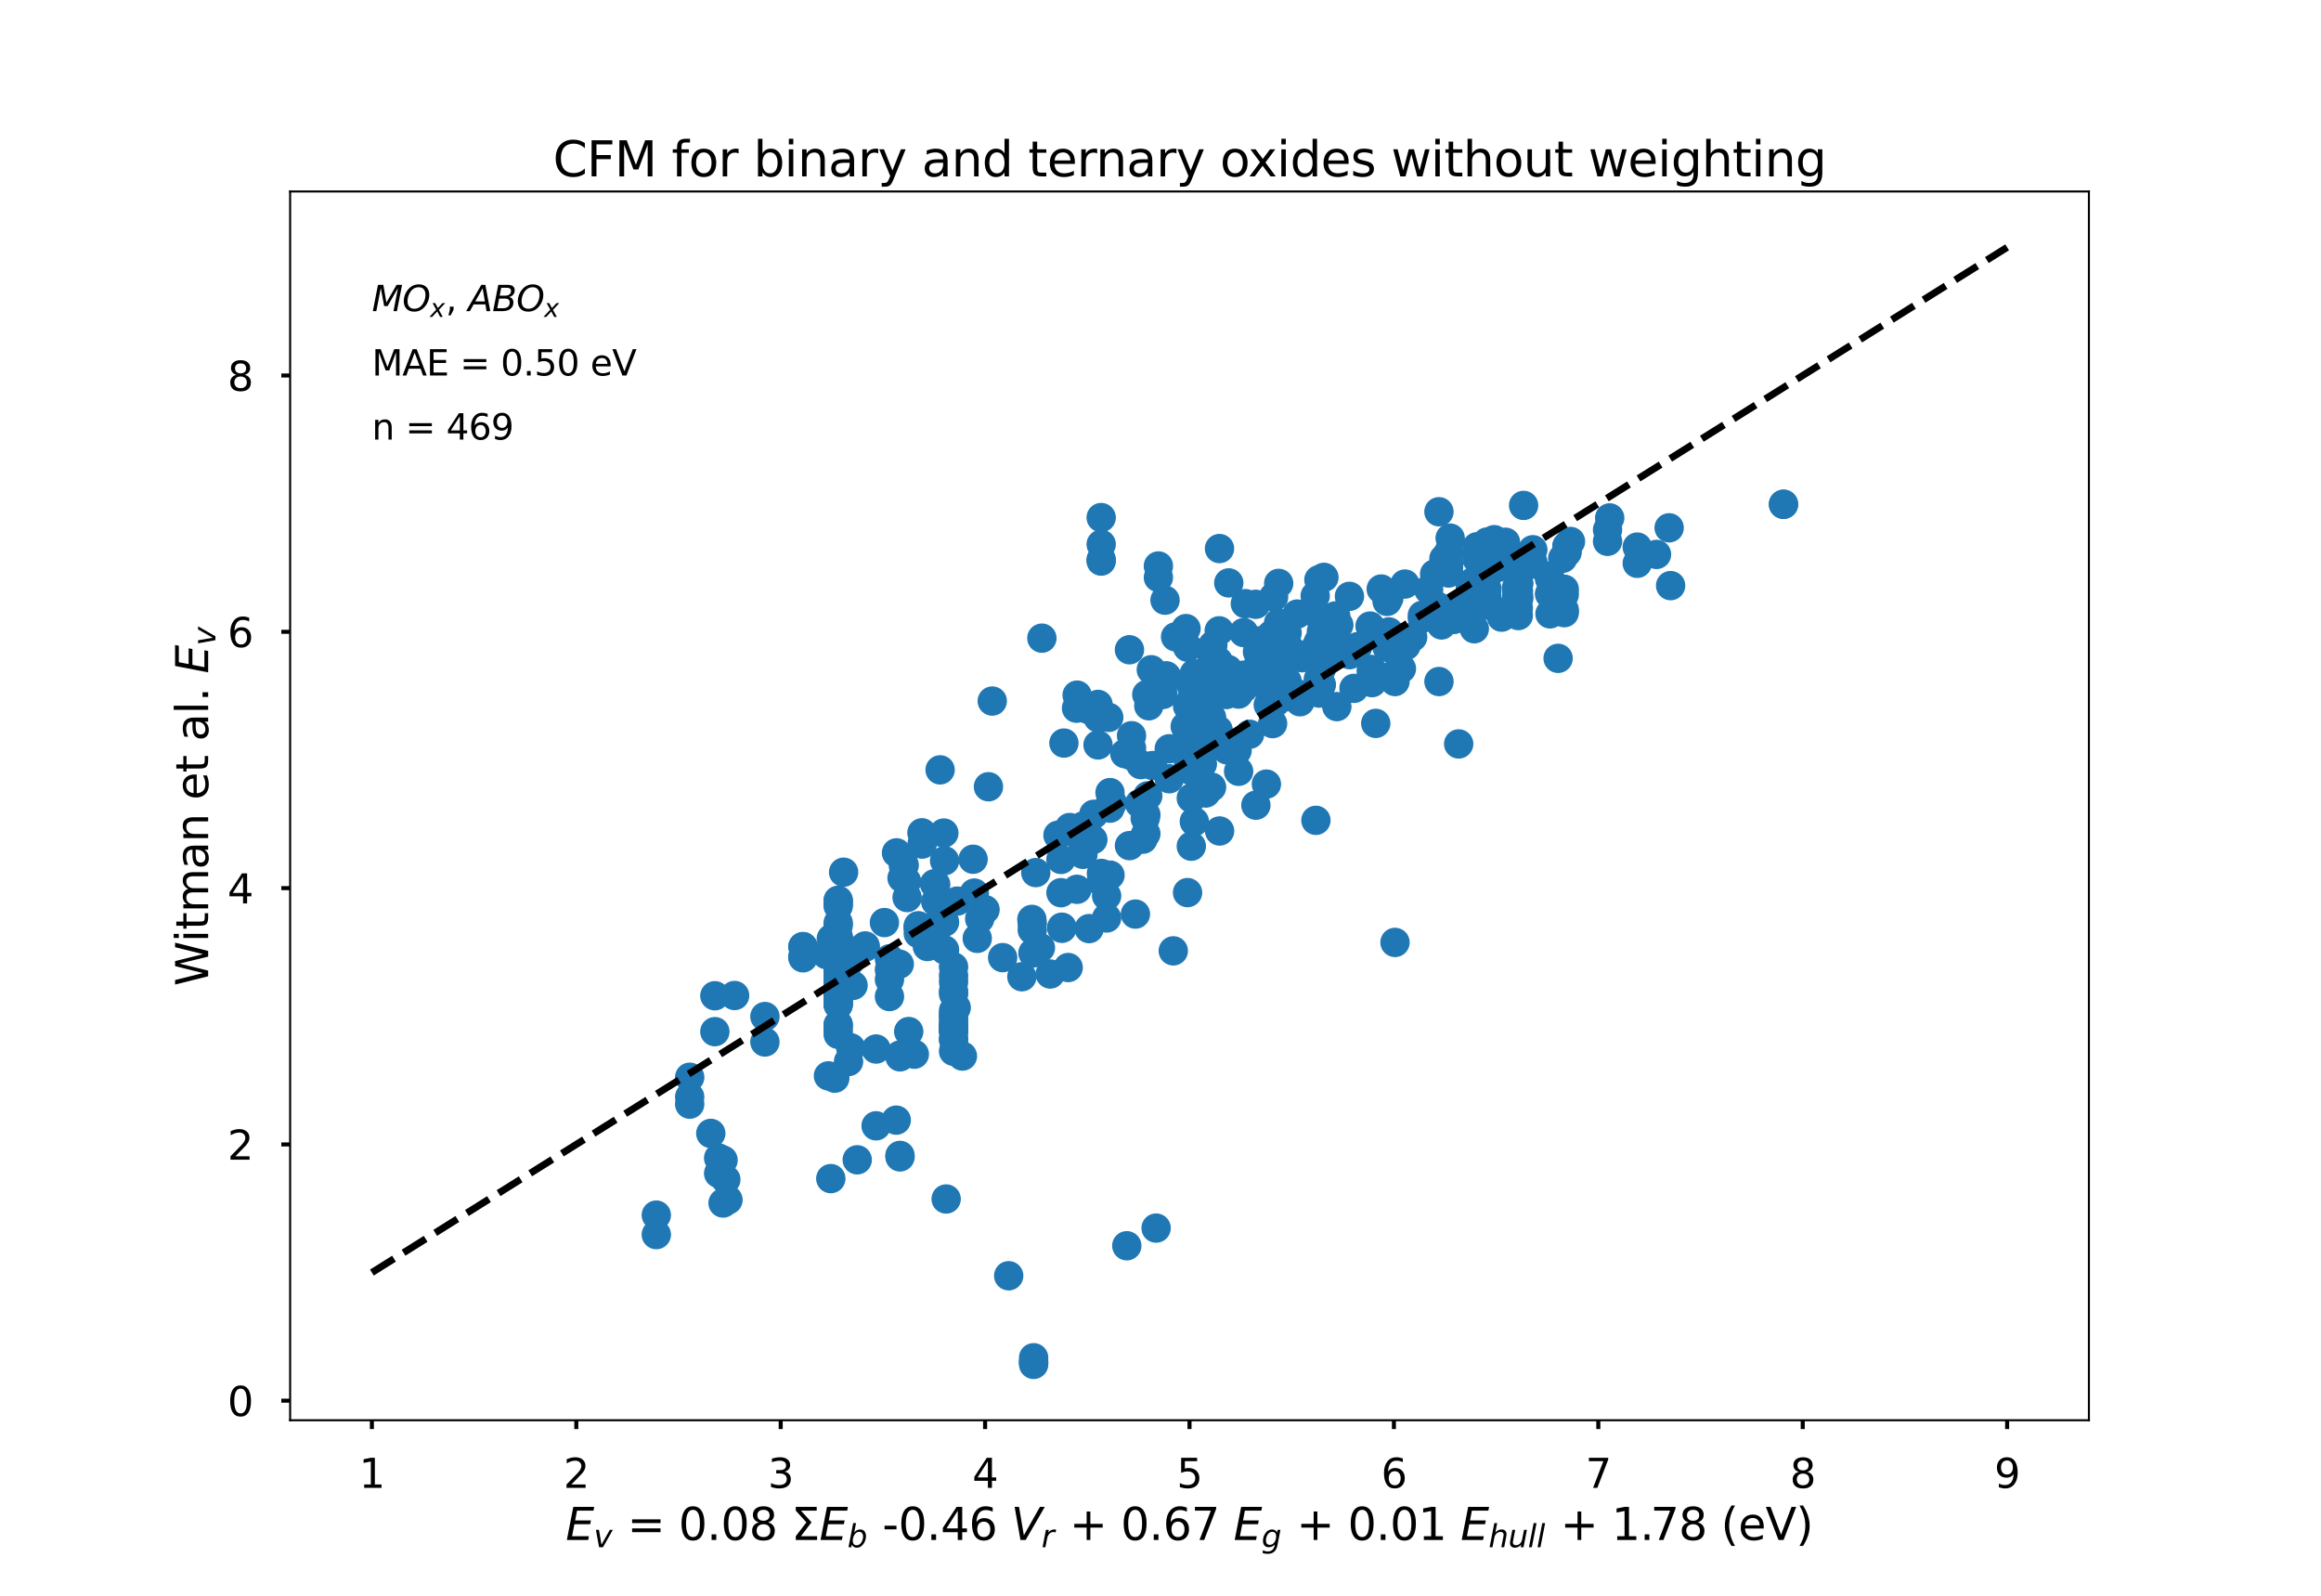 <?xml version="1.0" encoding="utf-8" standalone="no"?>
<!DOCTYPE svg PUBLIC "-//W3C//DTD SVG 1.1//EN"
  "http://www.w3.org/Graphics/SVG/1.1/DTD/svg11.dtd">
<svg xmlns:xlink="http://www.w3.org/1999/xlink" width="921.6pt" height="633.6pt" viewBox="0 0 921.6 633.6" xmlns="http://www.w3.org/2000/svg" version="1.1">
 <defs>
  <style type="text/css">*{stroke-linejoin: round; stroke-linecap: butt}</style>
 </defs>
 <g id="figure_1">
  <g id="patch_1">
   <path d="M 0 633.6 
L 921.6 633.6 
L 921.6 0 
L 0 0 
z
" style="fill: #ffffff"/>
  </g>
  <g id="axes_1">
   <g id="patch_2">
    <path d="M 115.2 563.904 
L 829.44 563.904 
L 829.44 76.032 
L 115.2 76.032 
z
" style="fill: #ffffff"/>
   </g>
   <g id="PathCollection_1">
    <defs>
     <path id="m4515455720" d="M 0 5.6 
C 1.485 5.6 2.91 5.01 3.96 3.96 
C 5.01 2.91 5.6 1.485 5.6 0 
C 5.6 -1.485 5.01 -2.91 3.96 -3.96 
C 2.91 -5.01 1.485 -5.6 0 -5.6 
C -1.485 -5.6 -2.91 -5.01 -3.96 -3.96 
C -5.01 -2.91 -5.6 -1.485 -5.6 0 
C -5.6 1.485 -5.01 2.91 -3.96 3.96 
C -2.91 5.01 -1.485 5.6 0 5.6 
z
" style="stroke: #1f77b4; stroke-width: 0.48"/>
    </defs>
    <g clip-path="url(#p2152c5fb63)">
     <use xlink:href="#m4515455720" x="494.481" y="239.688" style="fill: #1f77b4; stroke: #1f77b4; stroke-width: 0.48"/>
     <use xlink:href="#m4515455720" x="662.769" y="209.565" style="fill: #1f77b4; stroke: #1f77b4; stroke-width: 0.48"/>
     <use xlink:href="#m4515455720" x="462.601" y="238.309" style="fill: #1f77b4; stroke: #1f77b4; stroke-width: 0.48"/>
     <use xlink:href="#m4515455720" x="455.348" y="275.769" style="fill: #1f77b4; stroke: #1f77b4; stroke-width: 0.48"/>
     <use xlink:href="#m4515455720" x="708.173" y="200.228" style="fill: #1f77b4; stroke: #1f77b4; stroke-width: 0.48"/>
     <use xlink:href="#m4515455720" x="515.087" y="243.809" style="fill: #1f77b4; stroke: #1f77b4; stroke-width: 0.48"/>
     <use xlink:href="#m4515455720" x="708.178" y="200.228" style="fill: #1f77b4; stroke: #1f77b4; stroke-width: 0.48"/>
     <use xlink:href="#m4515455720" x="498.847" y="266.533" style="fill: #1f77b4; stroke: #1f77b4; stroke-width: 0.48"/>
     <use xlink:href="#m4515455720" x="604.971" y="200.671" style="fill: #1f77b4; stroke: #1f77b4; stroke-width: 0.48"/>
     <use xlink:href="#m4515455720" x="386.386" y="341.163" style="fill: #1f77b4; stroke: #1f77b4; stroke-width: 0.48"/>
     <use xlink:href="#m4515455720" x="413.124" y="376.318" style="fill: #1f77b4; stroke: #1f77b4; stroke-width: 0.48"/>
     <use xlink:href="#m4515455720" x="375.068" y="341.759" style="fill: #1f77b4; stroke: #1f77b4; stroke-width: 0.48"/>
     <use xlink:href="#m4515455720" x="372.414" y="366.488" style="fill: #1f77b4; stroke: #1f77b4; stroke-width: 0.48"/>
     <use xlink:href="#m4515455720" x="359.976" y="349.976" style="fill: #1f77b4; stroke: #1f77b4; stroke-width: 0.48"/>
     <use xlink:href="#m4515455720" x="420.085" y="331.628" style="fill: #1f77b4; stroke: #1f77b4; stroke-width: 0.48"/>
     <use xlink:href="#m4515455720" x="330.094" y="372.68" style="fill: #1f77b4; stroke: #1f77b4; stroke-width: 0.48"/>
     <use xlink:href="#m4515455720" x="328.189" y="379.056" style="fill: #1f77b4; stroke: #1f77b4; stroke-width: 0.48"/>
     <use xlink:href="#m4515455720" x="639.161" y="205.637" style="fill: #1f77b4; stroke: #1f77b4; stroke-width: 0.48"/>
     <use xlink:href="#m4515455720" x="450.838" y="362.936" style="fill: #1f77b4; stroke: #1f77b4; stroke-width: 0.48"/>
     <use xlink:href="#m4515455720" x="573.328" y="221.818" style="fill: #1f77b4; stroke: #1f77b4; stroke-width: 0.48"/>
     <use xlink:href="#m4515455720" x="473.261" y="284.597" style="fill: #1f77b4; stroke: #1f77b4; stroke-width: 0.48"/>
     <use xlink:href="#m4515455720" x="427.46" y="281.198" style="fill: #1f77b4; stroke: #1f77b4; stroke-width: 0.48"/>
     <use xlink:href="#m4515455720" x="355.973" y="338.624" style="fill: #1f77b4; stroke: #1f77b4; stroke-width: 0.48"/>
     <use xlink:href="#m4515455720" x="366.071" y="330.666" style="fill: #1f77b4; stroke: #1f77b4; stroke-width: 0.48"/>
     <use xlink:href="#m4515455720" x="366.147" y="335.149" style="fill: #1f77b4; stroke: #1f77b4; stroke-width: 0.48"/>
     <use xlink:href="#m4515455720" x="431.842" y="281.59" style="fill: #1f77b4; stroke: #1f77b4; stroke-width: 0.48"/>
     <use xlink:href="#m4515455720" x="472.004" y="305.464" style="fill: #1f77b4; stroke: #1f77b4; stroke-width: 0.48"/>
     <use xlink:href="#m4515455720" x="374.772" y="330.758" style="fill: #1f77b4; stroke: #1f77b4; stroke-width: 0.48"/>
     <use xlink:href="#m4515455720" x="452.961" y="303.591" style="fill: #1f77b4; stroke: #1f77b4; stroke-width: 0.48"/>
     <use xlink:href="#m4515455720" x="510.56" y="254.276" style="fill: #1f77b4; stroke: #1f77b4; stroke-width: 0.48"/>
     <use xlink:href="#m4515455720" x="358.715" y="343.789" style="fill: #1f77b4; stroke: #1f77b4; stroke-width: 0.48"/>
     <use xlink:href="#m4515455720" x="375.048" y="366.131" style="fill: #1f77b4; stroke: #1f77b4; stroke-width: 0.48"/>
     <use xlink:href="#m4515455720" x="375.048" y="377.142" style="fill: #1f77b4; stroke: #1f77b4; stroke-width: 0.48"/>
     <use xlink:href="#m4515455720" x="282.238" y="450.017" style="fill: #1f77b4; stroke: #1f77b4; stroke-width: 0.48"/>
     <use xlink:href="#m4515455720" x="473.551" y="306.273" style="fill: #1f77b4; stroke: #1f77b4; stroke-width: 0.48"/>
     <use xlink:href="#m4515455720" x="473.551" y="283.07" style="fill: #1f77b4; stroke: #1f77b4; stroke-width: 0.48"/>
     <use xlink:href="#m4515455720" x="343.526" y="376.079" style="fill: #1f77b4; stroke: #1f77b4; stroke-width: 0.48"/>
     <use xlink:href="#m4515455720" x="343.526" y="375.585" style="fill: #1f77b4; stroke: #1f77b4; stroke-width: 0.48"/>
     <use xlink:href="#m4515455720" x="371.548" y="357.99" style="fill: #1f77b4; stroke: #1f77b4; stroke-width: 0.48"/>
     <use xlink:href="#m4515455720" x="373.912" y="364.223" style="fill: #1f77b4; stroke: #1f77b4; stroke-width: 0.48"/>
     <use xlink:href="#m4515455720" x="363.052" y="418.566" style="fill: #1f77b4; stroke: #1f77b4; stroke-width: 0.48"/>
     <use xlink:href="#m4515455720" x="360.827" y="409.57" style="fill: #1f77b4; stroke: #1f77b4; stroke-width: 0.48"/>
     <use xlink:href="#m4515455720" x="422.45" y="295.033" style="fill: #1f77b4; stroke: #1f77b4; stroke-width: 0.48"/>
     <use xlink:href="#m4515455720" x="615.267" y="229.781" style="fill: #1f77b4; stroke: #1f77b4; stroke-width: 0.48"/>
     <use xlink:href="#m4515455720" x="602.872" y="241.443" style="fill: #1f77b4; stroke: #1f77b4; stroke-width: 0.48"/>
     <use xlink:href="#m4515455720" x="602.872" y="234.253" style="fill: #1f77b4; stroke: #1f77b4; stroke-width: 0.48"/>
     <use xlink:href="#m4515455720" x="615.267" y="235.826" style="fill: #1f77b4; stroke: #1f77b4; stroke-width: 0.48"/>
     <use xlink:href="#m4515455720" x="615.267" y="228.794" style="fill: #1f77b4; stroke: #1f77b4; stroke-width: 0.48"/>
     <use xlink:href="#m4515455720" x="602.872" y="235.765" style="fill: #1f77b4; stroke: #1f77b4; stroke-width: 0.48"/>
     <use xlink:href="#m4515455720" x="602.872" y="237.342" style="fill: #1f77b4; stroke: #1f77b4; stroke-width: 0.48"/>
     <use xlink:href="#m4515455720" x="602.872" y="235.246" style="fill: #1f77b4; stroke: #1f77b4; stroke-width: 0.48"/>
     <use xlink:href="#m4515455720" x="602.872" y="244.41" style="fill: #1f77b4; stroke: #1f77b4; stroke-width: 0.48"/>
     <use xlink:href="#m4515455720" x="602.872" y="234.528" style="fill: #1f77b4; stroke: #1f77b4; stroke-width: 0.48"/>
     <use xlink:href="#m4515455720" x="602.872" y="231.831" style="fill: #1f77b4; stroke: #1f77b4; stroke-width: 0.48"/>
     <use xlink:href="#m4515455720" x="602.872" y="236.523" style="fill: #1f77b4; stroke: #1f77b4; stroke-width: 0.48"/>
     <use xlink:href="#m4515455720" x="584.909" y="238.512" style="fill: #1f77b4; stroke: #1f77b4; stroke-width: 0.48"/>
     <use xlink:href="#m4515455720" x="584.909" y="230.966" style="fill: #1f77b4; stroke: #1f77b4; stroke-width: 0.48"/>
     <use xlink:href="#m4515455720" x="584.909" y="240.135" style="fill: #1f77b4; stroke: #1f77b4; stroke-width: 0.48"/>
     <use xlink:href="#m4515455720" x="590.48" y="215.208" style="fill: #1f77b4; stroke: #1f77b4; stroke-width: 0.48"/>
     <use xlink:href="#m4515455720" x="585.404" y="249.64" style="fill: #1f77b4; stroke: #1f77b4; stroke-width: 0.48"/>
     <use xlink:href="#m4515455720" x="573.009" y="224.667" style="fill: #1f77b4; stroke: #1f77b4; stroke-width: 0.48"/>
     <use xlink:href="#m4515455720" x="597.798" y="215.3" style="fill: #1f77b4; stroke: #1f77b4; stroke-width: 0.48"/>
     <use xlink:href="#m4515455720" x="608.633" y="218.271" style="fill: #1f77b4; stroke: #1f77b4; stroke-width: 0.48"/>
     <use xlink:href="#m4515455720" x="596.238" y="243.168" style="fill: #1f77b4; stroke: #1f77b4; stroke-width: 0.48"/>
     <use xlink:href="#m4515455720" x="583.844" y="233.037" style="fill: #1f77b4; stroke: #1f77b4; stroke-width: 0.48"/>
     <use xlink:href="#m4515455720" x="608.633" y="224.031" style="fill: #1f77b4; stroke: #1f77b4; stroke-width: 0.48"/>
     <use xlink:href="#m4515455720" x="608.633" y="223.237" style="fill: #1f77b4; stroke: #1f77b4; stroke-width: 0.48"/>
     <use xlink:href="#m4515455720" x="603.062" y="237.495" style="fill: #1f77b4; stroke: #1f77b4; stroke-width: 0.48"/>
     <use xlink:href="#m4515455720" x="615.456" y="243.738" style="fill: #1f77b4; stroke: #1f77b4; stroke-width: 0.48"/>
     <use xlink:href="#m4515455720" x="596.238" y="245.041" style="fill: #1f77b4; stroke: #1f77b4; stroke-width: 0.48"/>
     <use xlink:href="#m4515455720" x="603.062" y="231.699" style="fill: #1f77b4; stroke: #1f77b4; stroke-width: 0.48"/>
     <use xlink:href="#m4515455720" x="577.296" y="241.463" style="fill: #1f77b4; stroke: #1f77b4; stroke-width: 0.48"/>
     <use xlink:href="#m4515455720" x="577.296" y="243.305" style="fill: #1f77b4; stroke: #1f77b4; stroke-width: 0.48"/>
     <use xlink:href="#m4515455720" x="577.296" y="241.448" style="fill: #1f77b4; stroke: #1f77b4; stroke-width: 0.48"/>
     <use xlink:href="#m4515455720" x="577.296" y="243.687" style="fill: #1f77b4; stroke: #1f77b4; stroke-width: 0.48"/>
     <use xlink:href="#m4515455720" x="577.296" y="245.956" style="fill: #1f77b4; stroke: #1f77b4; stroke-width: 0.48"/>
     <use xlink:href="#m4515455720" x="577.296" y="244.114" style="fill: #1f77b4; stroke: #1f77b4; stroke-width: 0.48"/>
     <use xlink:href="#m4515455720" x="567.286" y="234.085" style="fill: #1f77b4; stroke: #1f77b4; stroke-width: 0.48"/>
     <use xlink:href="#m4515455720" x="564.79" y="244.293" style="fill: #1f77b4; stroke: #1f77b4; stroke-width: 0.48"/>
     <use xlink:href="#m4515455720" x="564.79" y="245.498" style="fill: #1f77b4; stroke: #1f77b4; stroke-width: 0.48"/>
     <use xlink:href="#m4515455720" x="530.036" y="258.021" style="fill: #1f77b4; stroke: #1f77b4; stroke-width: 0.48"/>
     <use xlink:href="#m4515455720" x="507.728" y="231.633" style="fill: #1f77b4; stroke: #1f77b4; stroke-width: 0.48"/>
     <use xlink:href="#m4515455720" x="525.694" y="229.236" style="fill: #1f77b4; stroke: #1f77b4; stroke-width: 0.48"/>
     <use xlink:href="#m4515455720" x="569.614" y="242.71" style="fill: #1f77b4; stroke: #1f77b4; stroke-width: 0.48"/>
     <use xlink:href="#m4515455720" x="557.854" y="231.897" style="fill: #1f77b4; stroke: #1f77b4; stroke-width: 0.48"/>
     <use xlink:href="#m4515455720" x="569.614" y="242.588" style="fill: #1f77b4; stroke: #1f77b4; stroke-width: 0.48"/>
     <use xlink:href="#m4515455720" x="575.82" y="213.656" style="fill: #1f77b4; stroke: #1f77b4; stroke-width: 0.48"/>
     <use xlink:href="#m4515455720" x="657.752" y="220.128" style="fill: #1f77b4; stroke: #1f77b4; stroke-width: 0.48"/>
     <use xlink:href="#m4515455720" x="553.914" y="374.186" style="fill: #1f77b4; stroke: #1f77b4; stroke-width: 0.48"/>
     <use xlink:href="#m4515455720" x="579.196" y="295.374" style="fill: #1f77b4; stroke: #1f77b4; stroke-width: 0.48"/>
     <use xlink:href="#m4515455720" x="586.475" y="221.914" style="fill: #1f77b4; stroke: #1f77b4; stroke-width: 0.48"/>
     <use xlink:href="#m4515455720" x="586.475" y="220.973" style="fill: #1f77b4; stroke: #1f77b4; stroke-width: 0.48"/>
     <use xlink:href="#m4515455720" x="586.475" y="217.091" style="fill: #1f77b4; stroke: #1f77b4; stroke-width: 0.48"/>
     <use xlink:href="#m4515455720" x="586.475" y="218.994" style="fill: #1f77b4; stroke: #1f77b4; stroke-width: 0.48"/>
     <use xlink:href="#m4515455720" x="602.212" y="235.754" style="fill: #1f77b4; stroke: #1f77b4; stroke-width: 0.48"/>
     <use xlink:href="#m4515455720" x="602.212" y="238.482" style="fill: #1f77b4; stroke: #1f77b4; stroke-width: 0.48"/>
     <use xlink:href="#m4515455720" x="590.453" y="238.787" style="fill: #1f77b4; stroke: #1f77b4; stroke-width: 0.48"/>
     <use xlink:href="#m4515455720" x="602.212" y="233.205" style="fill: #1f77b4; stroke: #1f77b4; stroke-width: 0.48"/>
     <use xlink:href="#m4515455720" x="590.453" y="237.474" style="fill: #1f77b4; stroke: #1f77b4; stroke-width: 0.48"/>
     <use xlink:href="#m4515455720" x="590.453" y="233.846" style="fill: #1f77b4; stroke: #1f77b4; stroke-width: 0.48"/>
     <use xlink:href="#m4515455720" x="602.212" y="238.227" style="fill: #1f77b4; stroke: #1f77b4; stroke-width: 0.48"/>
     <use xlink:href="#m4515455720" x="590.453" y="240.258" style="fill: #1f77b4; stroke: #1f77b4; stroke-width: 0.48"/>
     <use xlink:href="#m4515455720" x="600.713" y="242.14" style="fill: #1f77b4; stroke: #1f77b4; stroke-width: 0.48"/>
     <use xlink:href="#m4515455720" x="600.713" y="241.311" style="fill: #1f77b4; stroke: #1f77b4; stroke-width: 0.48"/>
     <use xlink:href="#m4515455720" x="638.309" y="214.938" style="fill: #1f77b4; stroke: #1f77b4; stroke-width: 0.48"/>
     <use xlink:href="#m4515455720" x="638.309" y="210.384" style="fill: #1f77b4; stroke: #1f77b4; stroke-width: 0.48"/>
     <use xlink:href="#m4515455720" x="621.118" y="233.953" style="fill: #1f77b4; stroke: #1f77b4; stroke-width: 0.48"/>
     <use xlink:href="#m4515455720" x="621.118" y="243.265" style="fill: #1f77b4; stroke: #1f77b4; stroke-width: 0.48"/>
     <use xlink:href="#m4515455720" x="621.118" y="242.227" style="fill: #1f77b4; stroke: #1f77b4; stroke-width: 0.48"/>
     <use xlink:href="#m4515455720" x="621.118" y="236.07" style="fill: #1f77b4; stroke: #1f77b4; stroke-width: 0.48"/>
     <use xlink:href="#m4515455720" x="618.679" y="261.394" style="fill: #1f77b4; stroke: #1f77b4; stroke-width: 0.48"/>
     <use xlink:href="#m4515455720" x="461.795" y="275.733" style="fill: #1f77b4; stroke: #1f77b4; stroke-width: 0.48"/>
     <use xlink:href="#m4515455720" x="506.409" y="278.918" style="fill: #1f77b4; stroke: #1f77b4; stroke-width: 0.48"/>
     <use xlink:href="#m4515455720" x="507.002" y="259.908" style="fill: #1f77b4; stroke: #1f77b4; stroke-width: 0.48"/>
     <use xlink:href="#m4515455720" x="484.102" y="250.46" style="fill: #1f77b4; stroke: #1f77b4; stroke-width: 0.48"/>
     <use xlink:href="#m4515455720" x="506.409" y="272.451" style="fill: #1f77b4; stroke: #1f77b4; stroke-width: 0.48"/>
     <use xlink:href="#m4515455720" x="471.559" y="256.983" style="fill: #1f77b4; stroke: #1f77b4; stroke-width: 0.48"/>
     <use xlink:href="#m4515455720" x="493.866" y="273.153" style="fill: #1f77b4; stroke: #1f77b4; stroke-width: 0.48"/>
     <use xlink:href="#m4515455720" x="516.174" y="278.638" style="fill: #1f77b4; stroke: #1f77b4; stroke-width: 0.48"/>
     <use xlink:href="#m4515455720" x="505.317" y="272.583" style="fill: #1f77b4; stroke: #1f77b4; stroke-width: 0.48"/>
     <use xlink:href="#m4515455720" x="471.559" y="297.501" style="fill: #1f77b4; stroke: #1f77b4; stroke-width: 0.48"/>
     <use xlink:href="#m4515455720" x="471.559" y="280.389" style="fill: #1f77b4; stroke: #1f77b4; stroke-width: 0.48"/>
     <use xlink:href="#m4515455720" x="505.317" y="287.314" style="fill: #1f77b4; stroke: #1f77b4; stroke-width: 0.48"/>
     <use xlink:href="#m4515455720" x="471.559" y="299.17" style="fill: #1f77b4; stroke: #1f77b4; stroke-width: 0.48"/>
     <use xlink:href="#m4515455720" x="493.866" y="251.177" style="fill: #1f77b4; stroke: #1f77b4; stroke-width: 0.48"/>
     <use xlink:href="#m4515455720" x="454.984" y="323.497" style="fill: #1f77b4; stroke: #1f77b4; stroke-width: 0.48"/>
     <use xlink:href="#m4515455720" x="454.984" y="331.038" style="fill: #1f77b4; stroke: #1f77b4; stroke-width: 0.48"/>
     <use xlink:href="#m4515455720" x="439.409" y="355.711" style="fill: #1f77b4; stroke: #1f77b4; stroke-width: 0.48"/>
     <use xlink:href="#m4515455720" x="439.409" y="364.493" style="fill: #1f77b4; stroke: #1f77b4; stroke-width: 0.48"/>
     <use xlink:href="#m4515455720" x="388.036" y="372.578" style="fill: #1f77b4; stroke: #1f77b4; stroke-width: 0.48"/>
     <use xlink:href="#m4515455720" x="386.869" y="354.601" style="fill: #1f77b4; stroke: #1f77b4; stroke-width: 0.48"/>
     <use xlink:href="#m4515455720" x="491.772" y="275.58" style="fill: #1f77b4; stroke: #1f77b4; stroke-width: 0.48"/>
     <use xlink:href="#m4515455720" x="481.86" y="263.608" style="fill: #1f77b4; stroke: #1f77b4; stroke-width: 0.48"/>
     <use xlink:href="#m4515455720" x="504.167" y="262.488" style="fill: #1f77b4; stroke: #1f77b4; stroke-width: 0.48"/>
     <use xlink:href="#m4515455720" x="504.167" y="255.548" style="fill: #1f77b4; stroke: #1f77b4; stroke-width: 0.48"/>
     <use xlink:href="#m4515455720" x="430.111" y="330.366" style="fill: #1f77b4; stroke: #1f77b4; stroke-width: 0.48"/>
     <use xlink:href="#m4515455720" x="424.715" y="328.575" style="fill: #1f77b4; stroke: #1f77b4; stroke-width: 0.48"/>
     <use xlink:href="#m4515455720" x="437.332" y="350.058" style="fill: #1f77b4; stroke: #1f77b4; stroke-width: 0.48"/>
     <use xlink:href="#m4515455720" x="437.332" y="346.796" style="fill: #1f77b4; stroke: #1f77b4; stroke-width: 0.48"/>
     <use xlink:href="#m4515455720" x="427.642" y="353.1" style="fill: #1f77b4; stroke: #1f77b4; stroke-width: 0.48"/>
     <use xlink:href="#m4515455720" x="455.746" y="315.971" style="fill: #1f77b4; stroke: #1f77b4; stroke-width: 0.48"/>
     <use xlink:href="#m4515455720" x="391.134" y="361.175" style="fill: #1f77b4; stroke: #1f77b4; stroke-width: 0.48"/>
     <use xlink:href="#m4515455720" x="379.684" y="400.07" style="fill: #1f77b4; stroke: #1f77b4; stroke-width: 0.48"/>
     <use xlink:href="#m4515455720" x="368.234" y="375.82" style="fill: #1f77b4; stroke: #1f77b4; stroke-width: 0.48"/>
     <use xlink:href="#m4515455720" x="478.805" y="314.847" style="fill: #1f77b4; stroke: #1f77b4; stroke-width: 0.48"/>
     <use xlink:href="#m4515455720" x="498.68" y="319.706" style="fill: #1f77b4; stroke: #1f77b4; stroke-width: 0.48"/>
     <use xlink:href="#m4515455720" x="551.476" y="237.454" style="fill: #1f77b4; stroke: #1f77b4; stroke-width: 0.48"/>
     <use xlink:href="#m4515455720" x="531.601" y="248.134" style="fill: #1f77b4; stroke: #1f77b4; stroke-width: 0.48"/>
     <use xlink:href="#m4515455720" x="553.908" y="270.604" style="fill: #1f77b4; stroke: #1f77b4; stroke-width: 0.48"/>
     <use xlink:href="#m4515455720" x="593.301" y="214.277" style="fill: #1f77b4; stroke: #1f77b4; stroke-width: 0.48"/>
     <use xlink:href="#m4515455720" x="551.476" y="250.897" style="fill: #1f77b4; stroke: #1f77b4; stroke-width: 0.48"/>
     <use xlink:href="#m4515455720" x="527.474" y="256.56" style="fill: #1f77b4; stroke: #1f77b4; stroke-width: 0.48"/>
     <use xlink:href="#m4515455720" x="510.031" y="262.646" style="fill: #1f77b4; stroke: #1f77b4; stroke-width: 0.48"/>
     <use xlink:href="#m4515455720" x="430.003" y="329.526" style="fill: #1f77b4; stroke: #1f77b4; stroke-width: 0.48"/>
     <use xlink:href="#m4515455720" x="430.003" y="328" style="fill: #1f77b4; stroke: #1f77b4; stroke-width: 0.48"/>
     <use xlink:href="#m4515455720" x="430.003" y="339.214" style="fill: #1f77b4; stroke: #1f77b4; stroke-width: 0.48"/>
     <use xlink:href="#m4515455720" x="430.003" y="334.971" style="fill: #1f77b4; stroke: #1f77b4; stroke-width: 0.48"/>
     <use xlink:href="#m4515455720" x="435.995" y="295.771" style="fill: #1f77b4; stroke: #1f77b4; stroke-width: 0.48"/>
     <use xlink:href="#m4515455720" x="472.486" y="281.742" style="fill: #1f77b4; stroke: #1f77b4; stroke-width: 0.48"/>
     <use xlink:href="#m4515455720" x="435.995" y="279.687" style="fill: #1f77b4; stroke: #1f77b4; stroke-width: 0.48"/>
     <use xlink:href="#m4515455720" x="650.107" y="217.218" style="fill: #1f77b4; stroke: #1f77b4; stroke-width: 0.48"/>
     <use xlink:href="#m4515455720" x="650.107" y="223.665" style="fill: #1f77b4; stroke: #1f77b4; stroke-width: 0.48"/>
     <use xlink:href="#m4515455720" x="594.568" y="225.379" style="fill: #1f77b4; stroke: #1f77b4; stroke-width: 0.48"/>
     <use xlink:href="#m4515455720" x="504.789" y="252.067" style="fill: #1f77b4; stroke: #1f77b4; stroke-width: 0.48"/>
     <use xlink:href="#m4515455720" x="524.664" y="265.612" style="fill: #1f77b4; stroke: #1f77b4; stroke-width: 0.48"/>
     <use xlink:href="#m4515455720" x="544.539" y="266.935" style="fill: #1f77b4; stroke: #1f77b4; stroke-width: 0.48"/>
     <use xlink:href="#m4515455720" x="544.539" y="265.806" style="fill: #1f77b4; stroke: #1f77b4; stroke-width: 0.48"/>
     <use xlink:href="#m4515455720" x="524.664" y="263.603" style="fill: #1f77b4; stroke: #1f77b4; stroke-width: 0.48"/>
     <use xlink:href="#m4515455720" x="524.664" y="261.511" style="fill: #1f77b4; stroke: #1f77b4; stroke-width: 0.48"/>
     <use xlink:href="#m4515455720" x="524.664" y="250.836" style="fill: #1f77b4; stroke: #1f77b4; stroke-width: 0.48"/>
     <use xlink:href="#m4515455720" x="524.664" y="253.574" style="fill: #1f77b4; stroke: #1f77b4; stroke-width: 0.48"/>
     <use xlink:href="#m4515455720" x="522.232" y="236.599" style="fill: #1f77b4; stroke: #1f77b4; stroke-width: 0.48"/>
     <use xlink:href="#m4515455720" x="502.357" y="265.068" style="fill: #1f77b4; stroke: #1f77b4; stroke-width: 0.48"/>
     <use xlink:href="#m4515455720" x="522.232" y="257.441" style="fill: #1f77b4; stroke: #1f77b4; stroke-width: 0.48"/>
     <use xlink:href="#m4515455720" x="522.232" y="243.387" style="fill: #1f77b4; stroke: #1f77b4; stroke-width: 0.48"/>
     <use xlink:href="#m4515455720" x="524.664" y="271.856" style="fill: #1f77b4; stroke: #1f77b4; stroke-width: 0.48"/>
     <use xlink:href="#m4515455720" x="524.664" y="253.334" style="fill: #1f77b4; stroke: #1f77b4; stroke-width: 0.48"/>
     <use xlink:href="#m4515455720" x="622.174" y="219.314" style="fill: #1f77b4; stroke: #1f77b4; stroke-width: 0.48"/>
     <use xlink:href="#m4515455720" x="622.174" y="219.268" style="fill: #1f77b4; stroke: #1f77b4; stroke-width: 0.48"/>
     <use xlink:href="#m4515455720" x="622.174" y="216.74" style="fill: #1f77b4; stroke: #1f77b4; stroke-width: 0.48"/>
     <use xlink:href="#m4515455720" x="622.174" y="217.416" style="fill: #1f77b4; stroke: #1f77b4; stroke-width: 0.48"/>
     <use xlink:href="#m4515455720" x="523.827" y="275.189" style="fill: #1f77b4; stroke: #1f77b4; stroke-width: 0.48"/>
     <use xlink:href="#m4515455720" x="571.362" y="203.184" style="fill: #1f77b4; stroke: #1f77b4; stroke-width: 0.48"/>
     <use xlink:href="#m4515455720" x="600.21" y="221.146" style="fill: #1f77b4; stroke: #1f77b4; stroke-width: 0.48"/>
     <use xlink:href="#m4515455720" x="550.773" y="238.792" style="fill: #1f77b4; stroke: #1f77b4; stroke-width: 0.48"/>
     <use xlink:href="#m4515455720" x="550.773" y="257.034" style="fill: #1f77b4; stroke: #1f77b4; stroke-width: 0.48"/>
     <use xlink:href="#m4515455720" x="530.369" y="244.516" style="fill: #1f77b4; stroke: #1f77b4; stroke-width: 0.48"/>
     <use xlink:href="#m4515455720" x="552.676" y="268.258" style="fill: #1f77b4; stroke: #1f77b4; stroke-width: 0.48"/>
     <use xlink:href="#m4515455720" x="441.69" y="318.765" style="fill: #1f77b4; stroke: #1f77b4; stroke-width: 0.48"/>
     <use xlink:href="#m4515455720" x="427.691" y="276.008" style="fill: #1f77b4; stroke: #1f77b4; stroke-width: 0.48"/>
     <use xlink:href="#m4515455720" x="409.725" y="365.043" style="fill: #1f77b4; stroke: #1f77b4; stroke-width: 0.48"/>
     <use xlink:href="#m4515455720" x="431.657" y="331.394" style="fill: #1f77b4; stroke: #1f77b4; stroke-width: 0.48"/>
     <use xlink:href="#m4515455720" x="405.759" y="387.813" style="fill: #1f77b4; stroke: #1f77b4; stroke-width: 0.48"/>
     <use xlink:href="#m4515455720" x="413.692" y="253.38" style="fill: #1f77b4; stroke: #1f77b4; stroke-width: 0.48"/>
     <use xlink:href="#m4515455720" x="287.111" y="460.636" style="fill: #1f77b4; stroke: #1f77b4; stroke-width: 0.48"/>
     <use xlink:href="#m4515455720" x="288.21" y="468.324" style="fill: #1f77b4; stroke: #1f77b4; stroke-width: 0.48"/>
     <use xlink:href="#m4515455720" x="287.111" y="477.661" style="fill: #1f77b4; stroke: #1f77b4; stroke-width: 0.48"/>
     <use xlink:href="#m4515455720" x="289.06" y="476.43" style="fill: #1f77b4; stroke: #1f77b4; stroke-width: 0.48"/>
     <use xlink:href="#m4515455720" x="273.856" y="438.405" style="fill: #1f77b4; stroke: #1f77b4; stroke-width: 0.48"/>
     <use xlink:href="#m4515455720" x="273.856" y="427.715" style="fill: #1f77b4; stroke: #1f77b4; stroke-width: 0.48"/>
     <use xlink:href="#m4515455720" x="273.856" y="435.541" style="fill: #1f77b4; stroke: #1f77b4; stroke-width: 0.48"/>
     <use xlink:href="#m4515455720" x="260.601" y="490.204" style="fill: #1f77b4; stroke: #1f77b4; stroke-width: 0.48"/>
     <use xlink:href="#m4515455720" x="260.601" y="482.465" style="fill: #1f77b4; stroke: #1f77b4; stroke-width: 0.48"/>
     <use xlink:href="#m4515455720" x="371.531" y="351.162" style="fill: #1f77b4; stroke: #1f77b4; stroke-width: 0.48"/>
     <use xlink:href="#m4515455720" x="373.293" y="305.672" style="fill: #1f77b4; stroke: #1f77b4; stroke-width: 0.48"/>
     <use xlink:href="#m4515455720" x="470.94" y="249.584" style="fill: #1f77b4; stroke: #1f77b4; stroke-width: 0.48"/>
     <use xlink:href="#m4515455720" x="449.298" y="292.112" style="fill: #1f77b4; stroke: #1f77b4; stroke-width: 0.48"/>
     <use xlink:href="#m4515455720" x="506.447" y="264.055" style="fill: #1f77b4; stroke: #1f77b4; stroke-width: 0.48"/>
     <use xlink:href="#m4515455720" x="337.212" y="382.078" style="fill: #1f77b4; stroke: #1f77b4; stroke-width: 0.48"/>
     <use xlink:href="#m4515455720" x="334.973" y="346.307" style="fill: #1f77b4; stroke: #1f77b4; stroke-width: 0.48"/>
     <use xlink:href="#m4515455720" x="347.871" y="416.516" style="fill: #1f77b4; stroke: #1f77b4; stroke-width: 0.48"/>
     <use xlink:href="#m4515455720" x="347.871" y="447.01" style="fill: #1f77b4; stroke: #1f77b4; stroke-width: 0.48"/>
     <use xlink:href="#m4515455720" x="556.462" y="265.48" style="fill: #1f77b4; stroke: #1f77b4; stroke-width: 0.48"/>
     <use xlink:href="#m4515455720" x="535.823" y="236.777" style="fill: #1f77b4; stroke: #1f77b4; stroke-width: 0.48"/>
     <use xlink:href="#m4515455720" x="351.177" y="366.304" style="fill: #1f77b4; stroke: #1f77b4; stroke-width: 0.48"/>
     <use xlink:href="#m4515455720" x="371.052" y="350.892" style="fill: #1f77b4; stroke: #1f77b4; stroke-width: 0.48"/>
     <use xlink:href="#m4515455720" x="357.361" y="419.619" style="fill: #1f77b4; stroke: #1f77b4; stroke-width: 0.48"/>
     <use xlink:href="#m4515455720" x="357.361" y="418.907" style="fill: #1f77b4; stroke: #1f77b4; stroke-width: 0.48"/>
     <use xlink:href="#m4515455720" x="357.361" y="458.753" style="fill: #1f77b4; stroke: #1f77b4; stroke-width: 0.48"/>
     <use xlink:href="#m4515455720" x="357.361" y="459.349" style="fill: #1f77b4; stroke: #1f77b4; stroke-width: 0.48"/>
     <use xlink:href="#m4515455720" x="496.169" y="291.547" style="fill: #1f77b4; stroke: #1f77b4; stroke-width: 0.48"/>
     <use xlink:href="#m4515455720" x="473.269" y="277.397" style="fill: #1f77b4; stroke: #1f77b4; stroke-width: 0.48"/>
     <use xlink:href="#m4515455720" x="473.269" y="282.699" style="fill: #1f77b4; stroke: #1f77b4; stroke-width: 0.48"/>
     <use xlink:href="#m4515455720" x="392.49" y="312.379" style="fill: #1f77b4; stroke: #1f77b4; stroke-width: 0.48"/>
     <use xlink:href="#m4515455720" x="394" y="278.353" style="fill: #1f77b4; stroke: #1f77b4; stroke-width: 0.48"/>
     <use xlink:href="#m4515455720" x="337.798" y="416.037" style="fill: #1f77b4; stroke: #1f77b4; stroke-width: 0.48"/>
     <use xlink:href="#m4515455720" x="410.426" y="541.728" style="fill: #1f77b4; stroke: #1f77b4; stroke-width: 0.48"/>
     <use xlink:href="#m4515455720" x="410.426" y="540.949" style="fill: #1f77b4; stroke: #1f77b4; stroke-width: 0.48"/>
     <use xlink:href="#m4515455720" x="410.426" y="539.092" style="fill: #1f77b4; stroke: #1f77b4; stroke-width: 0.48"/>
     <use xlink:href="#m4515455720" x="410.426" y="540.624" style="fill: #1f77b4; stroke: #1f77b4; stroke-width: 0.48"/>
     <use xlink:href="#m4515455720" x="440.251" y="284.841" style="fill: #1f77b4; stroke: #1f77b4; stroke-width: 0.48"/>
     <use xlink:href="#m4515455720" x="421.641" y="368.589" style="fill: #1f77b4; stroke: #1f77b4; stroke-width: 0.48"/>
     <use xlink:href="#m4515455720" x="421.641" y="368.141" style="fill: #1f77b4; stroke: #1f77b4; stroke-width: 0.48"/>
     <use xlink:href="#m4515455720" x="409.881" y="366.554" style="fill: #1f77b4; stroke: #1f77b4; stroke-width: 0.48"/>
     <use xlink:href="#m4515455720" x="409.881" y="369.21" style="fill: #1f77b4; stroke: #1f77b4; stroke-width: 0.48"/>
     <use xlink:href="#m4515455720" x="398.122" y="380.226" style="fill: #1f77b4; stroke: #1f77b4; stroke-width: 0.48"/>
     <use xlink:href="#m4515455720" x="410.146" y="378.384" style="fill: #1f77b4; stroke: #1f77b4; stroke-width: 0.48"/>
     <use xlink:href="#m4515455720" x="424.145" y="384.159" style="fill: #1f77b4; stroke: #1f77b4; stroke-width: 0.48"/>
     <use xlink:href="#m4515455720" x="432.453" y="368.701" style="fill: #1f77b4; stroke: #1f77b4; stroke-width: 0.48"/>
     <use xlink:href="#m4515455720" x="507.681" y="247.356" style="fill: #1f77b4; stroke: #1f77b4; stroke-width: 0.48"/>
     <use xlink:href="#m4515455720" x="500.205" y="254.433" style="fill: #1f77b4; stroke: #1f77b4; stroke-width: 0.48"/>
     <use xlink:href="#m4515455720" x="570.886" y="240.782" style="fill: #1f77b4; stroke: #1f77b4; stroke-width: 0.48"/>
     <use xlink:href="#m4515455720" x="527.556" y="247.213" style="fill: #1f77b4; stroke: #1f77b4; stroke-width: 0.48"/>
     <use xlink:href="#m4515455720" x="537.635" y="273.311" style="fill: #1f77b4; stroke: #1f77b4; stroke-width: 0.48"/>
     <use xlink:href="#m4515455720" x="516.996" y="261.155" style="fill: #1f77b4; stroke: #1f77b4; stroke-width: 0.48"/>
     <use xlink:href="#m4515455720" x="558.274" y="256.352" style="fill: #1f77b4; stroke: #1f77b4; stroke-width: 0.48"/>
     <use xlink:href="#m4515455720" x="357.076" y="382.801" style="fill: #1f77b4; stroke: #1f77b4; stroke-width: 0.48"/>
     <use xlink:href="#m4515455720" x="359.026" y="343.478" style="fill: #1f77b4; stroke: #1f77b4; stroke-width: 0.48"/>
     <use xlink:href="#m4515455720" x="331.472" y="428.086" style="fill: #1f77b4; stroke: #1f77b4; stroke-width: 0.48"/>
     <use xlink:href="#m4515455720" x="358.176" y="348.612" style="fill: #1f77b4; stroke: #1f77b4; stroke-width: 0.48"/>
     <use xlink:href="#m4515455720" x="291.692" y="395.262" style="fill: #1f77b4; stroke: #1f77b4; stroke-width: 0.48"/>
     <use xlink:href="#m4515455720" x="338.73" y="391.252" style="fill: #1f77b4; stroke: #1f77b4; stroke-width: 0.48"/>
     <use xlink:href="#m4515455720" x="338.73" y="377.646" style="fill: #1f77b4; stroke: #1f77b4; stroke-width: 0.48"/>
     <use xlink:href="#m4515455720" x="484.667" y="293.639" style="fill: #1f77b4; stroke: #1f77b4; stroke-width: 0.48"/>
     <use xlink:href="#m4515455720" x="463.087" y="268.335" style="fill: #1f77b4; stroke: #1f77b4; stroke-width: 0.48"/>
     <use xlink:href="#m4515455720" x="446.63" y="299.241" style="fill: #1f77b4; stroke: #1f77b4; stroke-width: 0.48"/>
     <use xlink:href="#m4515455720" x="512.519" y="258.026" style="fill: #1f77b4; stroke: #1f77b4; stroke-width: 0.48"/>
     <use xlink:href="#m4515455720" x="544.794" y="252.083" style="fill: #1f77b4; stroke: #1f77b4; stroke-width: 0.48"/>
     <use xlink:href="#m4515455720" x="548.451" y="233.872" style="fill: #1f77b4; stroke: #1f77b4; stroke-width: 0.48"/>
     <use xlink:href="#m4515455720" x="544.794" y="271.037" style="fill: #1f77b4; stroke: #1f77b4; stroke-width: 0.48"/>
     <use xlink:href="#m4515455720" x="471.542" y="354.403" style="fill: #1f77b4; stroke: #1f77b4; stroke-width: 0.48"/>
     <use xlink:href="#m4515455720" x="411.28" y="346.47" style="fill: #1f77b4; stroke: #1f77b4; stroke-width: 0.48"/>
     <use xlink:href="#m4515455720" x="457.69" y="303.958" style="fill: #1f77b4; stroke: #1f77b4; stroke-width: 0.48"/>
     <use xlink:href="#m4515455720" x="436.047" y="285.019" style="fill: #1f77b4; stroke: #1f77b4; stroke-width: 0.48"/>
     <use xlink:href="#m4515455720" x="433.936" y="333.383" style="fill: #1f77b4; stroke: #1f77b4; stroke-width: 0.48"/>
     <use xlink:href="#m4515455720" x="453.811" y="333.205" style="fill: #1f77b4; stroke: #1f77b4; stroke-width: 0.48"/>
     <use xlink:href="#m4515455720" x="546.267" y="287.217" style="fill: #1f77b4; stroke: #1f77b4; stroke-width: 0.48"/>
     <use xlink:href="#m4515455720" x="471.942" y="302.757" style="fill: #1f77b4; stroke: #1f77b4; stroke-width: 0.48"/>
     <use xlink:href="#m4515455720" x="491.817" y="306.247" style="fill: #1f77b4; stroke: #1f77b4; stroke-width: 0.48"/>
     <use xlink:href="#m4515455720" x="471.942" y="280.099" style="fill: #1f77b4; stroke: #1f77b4; stroke-width: 0.48"/>
     <use xlink:href="#m4515455720" x="457.15" y="265.923" style="fill: #1f77b4; stroke: #1f77b4; stroke-width: 0.48"/>
     <use xlink:href="#m4515455720" x="522.505" y="325.715" style="fill: #1f77b4; stroke: #1f77b4; stroke-width: 0.48"/>
     <use xlink:href="#m4515455720" x="502.848" y="311.331" style="fill: #1f77b4; stroke: #1f77b4; stroke-width: 0.48"/>
     <use xlink:href="#m4515455720" x="355.869" y="444.75" style="fill: #1f77b4; stroke: #1f77b4; stroke-width: 0.48"/>
     <use xlink:href="#m4515455720" x="472.674" y="271.494" style="fill: #1f77b4; stroke: #1f77b4; stroke-width: 0.48"/>
     <use xlink:href="#m4515455720" x="378.628" y="406.466" style="fill: #1f77b4; stroke: #1f77b4; stroke-width: 0.48"/>
     <use xlink:href="#m4515455720" x="378.628" y="412.481" style="fill: #1f77b4; stroke: #1f77b4; stroke-width: 0.48"/>
     <use xlink:href="#m4515455720" x="332.827" y="381.386" style="fill: #1f77b4; stroke: #1f77b4; stroke-width: 0.48"/>
     <use xlink:href="#m4515455720" x="332.827" y="384.388" style="fill: #1f77b4; stroke: #1f77b4; stroke-width: 0.48"/>
     <use xlink:href="#m4515455720" x="332.827" y="381.941" style="fill: #1f77b4; stroke: #1f77b4; stroke-width: 0.48"/>
     <use xlink:href="#m4515455720" x="378.628" y="393.532" style="fill: #1f77b4; stroke: #1f77b4; stroke-width: 0.48"/>
     <use xlink:href="#m4515455720" x="378.628" y="402.619" style="fill: #1f77b4; stroke: #1f77b4; stroke-width: 0.48"/>
     <use xlink:href="#m4515455720" x="378.628" y="406.721" style="fill: #1f77b4; stroke: #1f77b4; stroke-width: 0.48"/>
     <use xlink:href="#m4515455720" x="378.628" y="403.469" style="fill: #1f77b4; stroke: #1f77b4; stroke-width: 0.48"/>
     <use xlink:href="#m4515455720" x="378.628" y="409.168" style="fill: #1f77b4; stroke: #1f77b4; stroke-width: 0.48"/>
     <use xlink:href="#m4515455720" x="378.628" y="383.884" style="fill: #1f77b4; stroke: #1f77b4; stroke-width: 0.48"/>
     <use xlink:href="#m4515455720" x="378.628" y="389.873" style="fill: #1f77b4; stroke: #1f77b4; stroke-width: 0.48"/>
     <use xlink:href="#m4515455720" x="378.628" y="387.355" style="fill: #1f77b4; stroke: #1f77b4; stroke-width: 0.48"/>
     <use xlink:href="#m4515455720" x="378.628" y="394.626" style="fill: #1f77b4; stroke: #1f77b4; stroke-width: 0.48"/>
     <use xlink:href="#m4515455720" x="378.628" y="401.281" style="fill: #1f77b4; stroke: #1f77b4; stroke-width: 0.48"/>
     <use xlink:href="#m4515455720" x="378.628" y="408.206" style="fill: #1f77b4; stroke: #1f77b4; stroke-width: 0.48"/>
     <use xlink:href="#m4515455720" x="378.628" y="404.706" style="fill: #1f77b4; stroke: #1f77b4; stroke-width: 0.48"/>
     <use xlink:href="#m4515455720" x="378.628" y="409.651" style="fill: #1f77b4; stroke: #1f77b4; stroke-width: 0.48"/>
     <use xlink:href="#m4515455720" x="332.827" y="406.797" style="fill: #1f77b4; stroke: #1f77b4; stroke-width: 0.48"/>
     <use xlink:href="#m4515455720" x="332.827" y="410.695" style="fill: #1f77b4; stroke: #1f77b4; stroke-width: 0.48"/>
     <use xlink:href="#m4515455720" x="332.827" y="407.128" style="fill: #1f77b4; stroke: #1f77b4; stroke-width: 0.48"/>
     <use xlink:href="#m4515455720" x="332.827" y="408.959" style="fill: #1f77b4; stroke: #1f77b4; stroke-width: 0.48"/>
     <use xlink:href="#m4515455720" x="332.827" y="389.492" style="fill: #1f77b4; stroke: #1f77b4; stroke-width: 0.48"/>
     <use xlink:href="#m4515455720" x="332.827" y="398.976" style="fill: #1f77b4; stroke: #1f77b4; stroke-width: 0.48"/>
     <use xlink:href="#m4515455720" x="332.827" y="396.641" style="fill: #1f77b4; stroke: #1f77b4; stroke-width: 0.48"/>
     <use xlink:href="#m4515455720" x="332.827" y="398.747" style="fill: #1f77b4; stroke: #1f77b4; stroke-width: 0.48"/>
     <use xlink:href="#m4515455720" x="332.827" y="395.801" style="fill: #1f77b4; stroke: #1f77b4; stroke-width: 0.48"/>
     <use xlink:href="#m4515455720" x="332.827" y="398.325" style="fill: #1f77b4; stroke: #1f77b4; stroke-width: 0.48"/>
     <use xlink:href="#m4515455720" x="332.827" y="396.208" style="fill: #1f77b4; stroke: #1f77b4; stroke-width: 0.48"/>
     <use xlink:href="#m4515455720" x="332.827" y="397.409" style="fill: #1f77b4; stroke: #1f77b4; stroke-width: 0.48"/>
     <use xlink:href="#m4515455720" x="364.629" y="367.571" style="fill: #1f77b4; stroke: #1f77b4; stroke-width: 0.48"/>
     <use xlink:href="#m4515455720" x="364.629" y="368.045" style="fill: #1f77b4; stroke: #1f77b4; stroke-width: 0.48"/>
     <use xlink:href="#m4515455720" x="364.629" y="368.543" style="fill: #1f77b4; stroke: #1f77b4; stroke-width: 0.48"/>
     <use xlink:href="#m4515455720" x="364.629" y="370.629" style="fill: #1f77b4; stroke: #1f77b4; stroke-width: 0.48"/>
     <use xlink:href="#m4515455720" x="332.827" y="386.245" style="fill: #1f77b4; stroke: #1f77b4; stroke-width: 0.48"/>
     <use xlink:href="#m4515455720" x="332.827" y="392.748" style="fill: #1f77b4; stroke: #1f77b4; stroke-width: 0.48"/>
     <use xlink:href="#m4515455720" x="332.827" y="390.046" style="fill: #1f77b4; stroke: #1f77b4; stroke-width: 0.48"/>
     <use xlink:href="#m4515455720" x="332.827" y="389.649" style="fill: #1f77b4; stroke: #1f77b4; stroke-width: 0.48"/>
     <use xlink:href="#m4515455720" x="332.827" y="358.972" style="fill: #1f77b4; stroke: #1f77b4; stroke-width: 0.48"/>
     <use xlink:href="#m4515455720" x="332.827" y="359.735" style="fill: #1f77b4; stroke: #1f77b4; stroke-width: 0.48"/>
     <use xlink:href="#m4515455720" x="332.827" y="357.822" style="fill: #1f77b4; stroke: #1f77b4; stroke-width: 0.48"/>
     <use xlink:href="#m4515455720" x="332.827" y="357.446" style="fill: #1f77b4; stroke: #1f77b4; stroke-width: 0.48"/>
     <use xlink:href="#m4515455720" x="332.827" y="367.393" style="fill: #1f77b4; stroke: #1f77b4; stroke-width: 0.48"/>
     <use xlink:href="#m4515455720" x="332.827" y="377.02" style="fill: #1f77b4; stroke: #1f77b4; stroke-width: 0.48"/>
     <use xlink:href="#m4515455720" x="332.827" y="371.922" style="fill: #1f77b4; stroke: #1f77b4; stroke-width: 0.48"/>
     <use xlink:href="#m4515455720" x="332.827" y="366.427" style="fill: #1f77b4; stroke: #1f77b4; stroke-width: 0.48"/>
     <use xlink:href="#m4515455720" x="318.828" y="379.737" style="fill: #1f77b4; stroke: #1f77b4; stroke-width: 0.48"/>
     <use xlink:href="#m4515455720" x="318.828" y="375.84" style="fill: #1f77b4; stroke: #1f77b4; stroke-width: 0.48"/>
     <use xlink:href="#m4515455720" x="318.828" y="380.302" style="fill: #1f77b4; stroke: #1f77b4; stroke-width: 0.48"/>
     <use xlink:href="#m4515455720" x="318.828" y="375.916" style="fill: #1f77b4; stroke: #1f77b4; stroke-width: 0.48"/>
     <use xlink:href="#m4515455720" x="353.179" y="395.679" style="fill: #1f77b4; stroke: #1f77b4; stroke-width: 0.48"/>
     <use xlink:href="#m4515455720" x="353.179" y="380.709" style="fill: #1f77b4; stroke: #1f77b4; stroke-width: 0.48"/>
     <use xlink:href="#m4515455720" x="353.179" y="388.917" style="fill: #1f77b4; stroke: #1f77b4; stroke-width: 0.48"/>
     <use xlink:href="#m4515455720" x="353.179" y="384.999" style="fill: #1f77b4; stroke: #1f77b4; stroke-width: 0.48"/>
     <use xlink:href="#m4515455720" x="332.827" y="394.921" style="fill: #1f77b4; stroke: #1f77b4; stroke-width: 0.48"/>
     <use xlink:href="#m4515455720" x="332.827" y="382.002" style="fill: #1f77b4; stroke: #1f77b4; stroke-width: 0.48"/>
     <use xlink:href="#m4515455720" x="332.827" y="385.899" style="fill: #1f77b4; stroke: #1f77b4; stroke-width: 0.48"/>
     <use xlink:href="#m4515455720" x="332.827" y="383.691" style="fill: #1f77b4; stroke: #1f77b4; stroke-width: 0.48"/>
     <use xlink:href="#m4515455720" x="332.827" y="384.358" style="fill: #1f77b4; stroke: #1f77b4; stroke-width: 0.48"/>
     <use xlink:href="#m4515455720" x="332.827" y="372.324" style="fill: #1f77b4; stroke: #1f77b4; stroke-width: 0.48"/>
     <use xlink:href="#m4515455720" x="332.827" y="373.031" style="fill: #1f77b4; stroke: #1f77b4; stroke-width: 0.48"/>
     <use xlink:href="#m4515455720" x="332.827" y="380.302" style="fill: #1f77b4; stroke: #1f77b4; stroke-width: 0.48"/>
     <use xlink:href="#m4515455720" x="332.827" y="385.65" style="fill: #1f77b4; stroke: #1f77b4; stroke-width: 0.48"/>
     <use xlink:href="#m4515455720" x="332.827" y="387.355" style="fill: #1f77b4; stroke: #1f77b4; stroke-width: 0.48"/>
     <use xlink:href="#m4515455720" x="332.827" y="385.065" style="fill: #1f77b4; stroke: #1f77b4; stroke-width: 0.48"/>
     <use xlink:href="#m4515455720" x="332.827" y="390.306" style="fill: #1f77b4; stroke: #1f77b4; stroke-width: 0.48"/>
     <use xlink:href="#m4515455720" x="378.628" y="407.921" style="fill: #1f77b4; stroke: #1f77b4; stroke-width: 0.48"/>
     <use xlink:href="#m4515455720" x="378.628" y="412.832" style="fill: #1f77b4; stroke: #1f77b4; stroke-width: 0.48"/>
     <use xlink:href="#m4515455720" x="378.628" y="408.893" style="fill: #1f77b4; stroke: #1f77b4; stroke-width: 0.48"/>
     <use xlink:href="#m4515455720" x="378.628" y="417.401" style="fill: #1f77b4; stroke: #1f77b4; stroke-width: 0.48"/>
     <use xlink:href="#m4515455720" x="375.687" y="476.059" style="fill: #1f77b4; stroke: #1f77b4; stroke-width: 0.48"/>
     <use xlink:href="#m4515455720" x="329.887" y="467.963" style="fill: #1f77b4; stroke: #1f77b4; stroke-width: 0.48"/>
     <use xlink:href="#m4515455720" x="474.196" y="267.5" style="fill: #1f77b4; stroke: #1f77b4; stroke-width: 0.48"/>
     <use xlink:href="#m4515455720" x="474.196" y="279.676" style="fill: #1f77b4; stroke: #1f77b4; stroke-width: 0.48"/>
     <use xlink:href="#m4515455720" x="473.441" y="301.688" style="fill: #1f77b4; stroke: #1f77b4; stroke-width: 0.48"/>
     <use xlink:href="#m4515455720" x="473.441" y="290.545" style="fill: #1f77b4; stroke: #1f77b4; stroke-width: 0.48"/>
     <use xlink:href="#m4515455720" x="400.522" y="506.543" style="fill: #1f77b4; stroke: #1f77b4; stroke-width: 0.48"/>
     <use xlink:href="#m4515455720" x="417.005" y="386.729" style="fill: #1f77b4; stroke: #1f77b4; stroke-width: 0.48"/>
     <use xlink:href="#m4515455720" x="421.281" y="341.234" style="fill: #1f77b4; stroke: #1f77b4; stroke-width: 0.48"/>
     <use xlink:href="#m4515455720" x="421.281" y="354.449" style="fill: #1f77b4; stroke: #1f77b4; stroke-width: 0.48"/>
     <use xlink:href="#m4515455720" x="389.006" y="364.788" style="fill: #1f77b4; stroke: #1f77b4; stroke-width: 0.48"/>
     <use xlink:href="#m4515455720" x="434.317" y="323.308" style="fill: #1f77b4; stroke: #1f77b4; stroke-width: 0.48"/>
     <use xlink:href="#m4515455720" x="454.722" y="324.886" style="fill: #1f77b4; stroke: #1f77b4; stroke-width: 0.48"/>
     <use xlink:href="#m4515455720" x="303.728" y="413.722" style="fill: #1f77b4; stroke: #1f77b4; stroke-width: 0.48"/>
     <use xlink:href="#m4515455720" x="283.853" y="395.364" style="fill: #1f77b4; stroke: #1f77b4; stroke-width: 0.48"/>
     <use xlink:href="#m4515455720" x="283.853" y="409.616" style="fill: #1f77b4; stroke: #1f77b4; stroke-width: 0.48"/>
     <use xlink:href="#m4515455720" x="303.728" y="403.617" style="fill: #1f77b4; stroke: #1f77b4; stroke-width: 0.48"/>
     <use xlink:href="#m4515455720" x="474.232" y="326.214" style="fill: #1f77b4; stroke: #1f77b4; stroke-width: 0.48"/>
     <use xlink:href="#m4515455720" x="463.52" y="269.139" style="fill: #1f77b4; stroke: #1f77b4; stroke-width: 0.48"/>
     <use xlink:href="#m4515455720" x="285.351" y="465.892" style="fill: #1f77b4; stroke: #1f77b4; stroke-width: 0.48"/>
     <use xlink:href="#m4515455720" x="328.944" y="427.17" style="fill: #1f77b4; stroke: #1f77b4; stroke-width: 0.48"/>
     <use xlink:href="#m4515455720" x="285.351" y="459.812" style="fill: #1f77b4; stroke: #1f77b4; stroke-width: 0.48"/>
     <use xlink:href="#m4515455720" x="340.377" y="460.499" style="fill: #1f77b4; stroke: #1f77b4; stroke-width: 0.48"/>
     <use xlink:href="#m4515455720" x="336.931" y="421.482" style="fill: #1f77b4; stroke: #1f77b4; stroke-width: 0.48"/>
     <use xlink:href="#m4515455720" x="470.616" y="288.464" style="fill: #1f77b4; stroke: #1f77b4; stroke-width: 0.48"/>
     <use xlink:href="#m4515455720" x="449.054" y="299.979" style="fill: #1f77b4; stroke: #1f77b4; stroke-width: 0.48"/>
     <use xlink:href="#m4515455720" x="505.662" y="268.06" style="fill: #1f77b4; stroke: #1f77b4; stroke-width: 0.48"/>
     <use xlink:href="#m4515455720" x="477.725" y="280.272" style="fill: #1f77b4; stroke: #1f77b4; stroke-width: 0.48"/>
     <use xlink:href="#m4515455720" x="456.145" y="280.221" style="fill: #1f77b4; stroke: #1f77b4; stroke-width: 0.48"/>
     <use xlink:href="#m4515455720" x="499.304" y="258.759" style="fill: #1f77b4; stroke: #1f77b4; stroke-width: 0.48"/>
     <use xlink:href="#m4515455720" x="477.91" y="270.665" style="fill: #1f77b4; stroke: #1f77b4; stroke-width: 0.48"/>
     <use xlink:href="#m4515455720" x="440.754" y="320.881" style="fill: #1f77b4; stroke: #1f77b4; stroke-width: 0.48"/>
     <use xlink:href="#m4515455720" x="452.513" y="319.06" style="fill: #1f77b4; stroke: #1f77b4; stroke-width: 0.48"/>
     <use xlink:href="#m4515455720" x="440.754" y="314.694" style="fill: #1f77b4; stroke: #1f77b4; stroke-width: 0.48"/>
     <use xlink:href="#m4515455720" x="440.754" y="347.468" style="fill: #1f77b4; stroke: #1f77b4; stroke-width: 0.48"/>
     <use xlink:href="#m4515455720" x="473.028" y="335.988" style="fill: #1f77b4; stroke: #1f77b4; stroke-width: 0.48"/>
     <use xlink:href="#m4515455720" x="464.272" y="309.204" style="fill: #1f77b4; stroke: #1f77b4; stroke-width: 0.48"/>
     <use xlink:href="#m4515455720" x="473.028" y="316.902" style="fill: #1f77b4; stroke: #1f77b4; stroke-width: 0.48"/>
     <use xlink:href="#m4515455720" x="440.754" y="319.162" style="fill: #1f77b4; stroke: #1f77b4; stroke-width: 0.48"/>
     <use xlink:href="#m4515455720" x="473.028" y="303.693" style="fill: #1f77b4; stroke: #1f77b4; stroke-width: 0.48"/>
     <use xlink:href="#m4515455720" x="464.272" y="297.302" style="fill: #1f77b4; stroke: #1f77b4; stroke-width: 0.48"/>
     <use xlink:href="#m4515455720" x="475.745" y="301.027" style="fill: #1f77b4; stroke: #1f77b4; stroke-width: 0.48"/>
     <use xlink:href="#m4515455720" x="487.195" y="297.719" style="fill: #1f77b4; stroke: #1f77b4; stroke-width: 0.48"/>
     <use xlink:href="#m4515455720" x="382.143" y="419.314" style="fill: #1f77b4; stroke: #1f77b4; stroke-width: 0.48"/>
     <use xlink:href="#m4515455720" x="560.931" y="252.943" style="fill: #1f77b4; stroke: #1f77b4; stroke-width: 0.48"/>
     <use xlink:href="#m4515455720" x="526.581" y="245.906" style="fill: #1f77b4; stroke: #1f77b4; stroke-width: 0.48"/>
     <use xlink:href="#m4515455720" x="572.382" y="248.129" style="fill: #1f77b4; stroke: #1f77b4; stroke-width: 0.48"/>
     <use xlink:href="#m4515455720" x="526.581" y="250.281" style="fill: #1f77b4; stroke: #1f77b4; stroke-width: 0.48"/>
     <use xlink:href="#m4515455720" x="481.576" y="256.219" style="fill: #1f77b4; stroke: #1f77b4; stroke-width: 0.48"/>
     <use xlink:href="#m4515455720" x="481.576" y="263.689" style="fill: #1f77b4; stroke: #1f77b4; stroke-width: 0.48"/>
     <use xlink:href="#m4515455720" x="449.301" y="297.053" style="fill: #1f77b4; stroke: #1f77b4; stroke-width: 0.48"/>
     <use xlink:href="#m4515455720" x="487.618" y="265.811" style="fill: #1f77b4; stroke: #1f77b4; stroke-width: 0.48"/>
     <use xlink:href="#m4515455720" x="500.013" y="262.524" style="fill: #1f77b4; stroke: #1f77b4; stroke-width: 0.48"/>
     <use xlink:href="#m4515455720" x="535.862" y="259.929" style="fill: #1f77b4; stroke: #1f77b4; stroke-width: 0.48"/>
     <use xlink:href="#m4515455720" x="511.073" y="276.618" style="fill: #1f77b4; stroke: #1f77b4; stroke-width: 0.48"/>
     <use xlink:href="#m4515455720" x="503.587" y="259.12" style="fill: #1f77b4; stroke: #1f77b4; stroke-width: 0.48"/>
     <use xlink:href="#m4515455720" x="511.073" y="251.263" style="fill: #1f77b4; stroke: #1f77b4; stroke-width: 0.48"/>
     <use xlink:href="#m4515455720" x="511.073" y="260.163" style="fill: #1f77b4; stroke: #1f77b4; stroke-width: 0.48"/>
     <use xlink:href="#m4515455720" x="523.467" y="259.323" style="fill: #1f77b4; stroke: #1f77b4; stroke-width: 0.48"/>
     <use xlink:href="#m4515455720" x="491.193" y="298.02" style="fill: #1f77b4; stroke: #1f77b4; stroke-width: 0.48"/>
     <use xlink:href="#m4515455720" x="535.862" y="257.573" style="fill: #1f77b4; stroke: #1f77b4; stroke-width: 0.48"/>
     <use xlink:href="#m4515455720" x="511.073" y="270.502" style="fill: #1f77b4; stroke: #1f77b4; stroke-width: 0.48"/>
     <use xlink:href="#m4515455720" x="503.587" y="279.865" style="fill: #1f77b4; stroke: #1f77b4; stroke-width: 0.48"/>
     <use xlink:href="#m4515455720" x="523.467" y="255.879" style="fill: #1f77b4; stroke: #1f77b4; stroke-width: 0.48"/>
     <use xlink:href="#m4515455720" x="523.467" y="269.683" style="fill: #1f77b4; stroke: #1f77b4; stroke-width: 0.48"/>
     <use xlink:href="#m4515455720" x="523.467" y="254.922" style="fill: #1f77b4; stroke: #1f77b4; stroke-width: 0.48"/>
     <use xlink:href="#m4515455720" x="503.587" y="273.479" style="fill: #1f77b4; stroke: #1f77b4; stroke-width: 0.48"/>
     <use xlink:href="#m4515455720" x="459.968" y="229.282" style="fill: #1f77b4; stroke: #1f77b4; stroke-width: 0.48"/>
     <use xlink:href="#m4515455720" x="459.968" y="224.728" style="fill: #1f77b4; stroke: #1f77b4; stroke-width: 0.48"/>
     <use xlink:href="#m4515455720" x="465.876" y="377.534" style="fill: #1f77b4; stroke: #1f77b4; stroke-width: 0.48"/>
     <use xlink:href="#m4515455720" x="523.695" y="230.188" style="fill: #1f77b4; stroke: #1f77b4; stroke-width: 0.48"/>
     <use xlink:href="#m4515455720" x="484.226" y="217.808" style="fill: #1f77b4; stroke: #1f77b4; stroke-width: 0.48"/>
     <use xlink:href="#m4515455720" x="569.633" y="227.908" style="fill: #1f77b4; stroke: #1f77b4; stroke-width: 0.48"/>
     <use xlink:href="#m4515455720" x="360.185" y="356.362" style="fill: #1f77b4; stroke: #1f77b4; stroke-width: 0.48"/>
     <use xlink:href="#m4515455720" x="380.06" y="357.782" style="fill: #1f77b4; stroke: #1f77b4; stroke-width: 0.48"/>
     <use xlink:href="#m4515455720" x="571.371" y="270.604" style="fill: #1f77b4; stroke: #1f77b4; stroke-width: 0.48"/>
     <use xlink:href="#m4515455720" x="539.097" y="256.759" style="fill: #1f77b4; stroke: #1f77b4; stroke-width: 0.48"/>
     <use xlink:href="#m4515455720" x="663.348" y="232.518" style="fill: #1f77b4; stroke: #1f77b4; stroke-width: 0.48"/>
     <use xlink:href="#m4515455720" x="623.598" y="214.989" style="fill: #1f77b4; stroke: #1f77b4; stroke-width: 0.48"/>
     <use xlink:href="#m4515455720" x="484.266" y="329.944" style="fill: #1f77b4; stroke: #1f77b4; stroke-width: 0.48"/>
     <use xlink:href="#m4515455720" x="530.811" y="280.557" style="fill: #1f77b4; stroke: #1f77b4; stroke-width: 0.48"/>
     <use xlink:href="#m4515455720" x="459.056" y="487.614" style="fill: #1f77b4; stroke: #1f77b4; stroke-width: 0.48"/>
     <use xlink:href="#m4515455720" x="447.421" y="494.631" style="fill: #1f77b4; stroke: #1f77b4; stroke-width: 0.48"/>
     <use xlink:href="#m4515455720" x="544.003" y="248.572" style="fill: #1f77b4; stroke: #1f77b4; stroke-width: 0.48"/>
     <use xlink:href="#m4515455720" x="498.583" y="239.942" style="fill: #1f77b4; stroke: #1f77b4; stroke-width: 0.48"/>
     <use xlink:href="#m4515455720" x="487.911" y="231.445" style="fill: #1f77b4; stroke: #1f77b4; stroke-width: 0.48"/>
     <use xlink:href="#m4515455720" x="494.074" y="268.04" style="fill: #1f77b4; stroke: #1f77b4; stroke-width: 0.48"/>
     <use xlink:href="#m4515455720" x="516.381" y="275.794" style="fill: #1f77b4; stroke: #1f77b4; stroke-width: 0.48"/>
     <use xlink:href="#m4515455720" x="505.71" y="237.037" style="fill: #1f77b4; stroke: #1f77b4; stroke-width: 0.48"/>
     <use xlink:href="#m4515455720" x="481.075" y="284.856" style="fill: #1f77b4; stroke: #1f77b4; stroke-width: 0.48"/>
     <use xlink:href="#m4515455720" x="481.075" y="312.547" style="fill: #1f77b4; stroke: #1f77b4; stroke-width: 0.48"/>
     <use xlink:href="#m4515455720" x="513.349" y="260.992" style="fill: #1f77b4; stroke: #1f77b4; stroke-width: 0.48"/>
     <use xlink:href="#m4515455720" x="448.476" y="257.99" style="fill: #1f77b4; stroke: #1f77b4; stroke-width: 0.48"/>
     <use xlink:href="#m4515455720" x="480.751" y="285.36" style="fill: #1f77b4; stroke: #1f77b4; stroke-width: 0.48"/>
     <use xlink:href="#m4515455720" x="448.476" y="335.765" style="fill: #1f77b4; stroke: #1f77b4; stroke-width: 0.48"/>
     <use xlink:href="#m4515455720" x="479.142" y="295.196" style="fill: #1f77b4; stroke: #1f77b4; stroke-width: 0.48"/>
     <use xlink:href="#m4515455720" x="490.901" y="296.198" style="fill: #1f77b4; stroke: #1f77b4; stroke-width: 0.48"/>
     <use xlink:href="#m4515455720" x="486.954" y="275.753" style="fill: #1f77b4; stroke: #1f77b4; stroke-width: 0.48"/>
     <use xlink:href="#m4515455720" x="476.406" y="284.52" style="fill: #1f77b4; stroke: #1f77b4; stroke-width: 0.48"/>
     <use xlink:href="#m4515455720" x="480.688" y="264.544" style="fill: #1f77b4; stroke: #1f77b4; stroke-width: 0.48"/>
     <use xlink:href="#m4515455720" x="480.688" y="277.702" style="fill: #1f77b4; stroke: #1f77b4; stroke-width: 0.48"/>
     <use xlink:href="#m4515455720" x="483.692" y="275.143" style="fill: #1f77b4; stroke: #1f77b4; stroke-width: 0.48"/>
     <use xlink:href="#m4515455720" x="480.688" y="258.601" style="fill: #1f77b4; stroke: #1f77b4; stroke-width: 0.48"/>
     <use xlink:href="#m4515455720" x="480.688" y="267.129" style="fill: #1f77b4; stroke: #1f77b4; stroke-width: 0.48"/>
     <use xlink:href="#m4515455720" x="504.207" y="266.467" style="fill: #1f77b4; stroke: #1f77b4; stroke-width: 0.48"/>
     <use xlink:href="#m4515455720" x="483.692" y="289.863" style="fill: #1f77b4; stroke: #1f77b4; stroke-width: 0.48"/>
     <use xlink:href="#m4515455720" x="480.688" y="264.635" style="fill: #1f77b4; stroke: #1f77b4; stroke-width: 0.48"/>
     <use xlink:href="#m4515455720" x="480.688" y="277.351" style="fill: #1f77b4; stroke: #1f77b4; stroke-width: 0.48"/>
     <use xlink:href="#m4515455720" x="483.692" y="273.901" style="fill: #1f77b4; stroke: #1f77b4; stroke-width: 0.48"/>
     <use xlink:href="#m4515455720" x="504.207" y="260.433" style="fill: #1f77b4; stroke: #1f77b4; stroke-width: 0.48"/>
     <use xlink:href="#m4515455720" x="480.688" y="271.423" style="fill: #1f77b4; stroke: #1f77b4; stroke-width: 0.48"/>
     <use xlink:href="#m4515455720" x="504.207" y="266.92" style="fill: #1f77b4; stroke: #1f77b4; stroke-width: 0.48"/>
     <use xlink:href="#m4515455720" x="483.692" y="262.514" style="fill: #1f77b4; stroke: #1f77b4; stroke-width: 0.48"/>
     <use xlink:href="#m4515455720" x="620.502" y="221.675" style="fill: #1f77b4; stroke: #1f77b4; stroke-width: 0.48"/>
     <use xlink:href="#m4515455720" x="477.417" y="303.342" style="fill: #1f77b4; stroke: #1f77b4; stroke-width: 0.48"/>
     <use xlink:href="#m4515455720" x="466.785" y="252.861" style="fill: #1f77b4; stroke: #1f77b4; stroke-width: 0.48"/>
     <use xlink:href="#m4515455720" x="575.189" y="224.133" style="fill: #1f77b4; stroke: #1f77b4; stroke-width: 0.48"/>
     <use xlink:href="#m4515455720" x="575.189" y="227.511" style="fill: #1f77b4; stroke: #1f77b4; stroke-width: 0.48"/>
     <use xlink:href="#m4515455720" x="575.189" y="219.294" style="fill: #1f77b4; stroke: #1f77b4; stroke-width: 0.48"/>
     <use xlink:href="#m4515455720" x="575.189" y="224.952" style="fill: #1f77b4; stroke: #1f77b4; stroke-width: 0.48"/>
     <use xlink:href="#m4515455720" x="437.244" y="205.499" style="fill: #1f77b4; stroke: #1f77b4; stroke-width: 0.48"/>
     <use xlink:href="#m4515455720" x="437.244" y="222.779" style="fill: #1f77b4; stroke: #1f77b4; stroke-width: 0.48"/>
     <use xlink:href="#m4515455720" x="437.244" y="216.114" style="fill: #1f77b4; stroke: #1f77b4; stroke-width: 0.48"/>
     <use xlink:href="#m4515455720" x="437.244" y="222.184" style="fill: #1f77b4; stroke: #1f77b4; stroke-width: 0.48"/>
    </g>
   </g>
   <g id="matplotlib.axis_1">
    <g id="xtick_1">
     <g id="line2d_1">
      <defs>
       <path id="m189c9c6b49" d="M 0 0 
L 0 3.5 
" style="stroke: #000000; stroke-width: 1.6"/>
      </defs>
      <g>
       <use xlink:href="#m189c9c6b49" x="147.665" y="563.904" style="stroke: #000000; stroke-width: 1.6"/>
      </g>
     </g>
     <g id="text_1">
      <!-- 1 -->
      <g transform="translate(142.575 590.761)scale(0.16 -0.16)">
       <defs>
        <path id="DejaVuSans-31" d="M 794 531 
L 1825 531 
L 1825 4091 
L 703 3866 
L 703 4441 
L 1819 4666 
L 2450 4666 
L 2450 531 
L 3481 531 
L 3481 0 
L 794 0 
L 794 531 
z
" transform="scale(0.016)"/>
       </defs>
       <use xlink:href="#DejaVuSans-31"/>
      </g>
     </g>
    </g>
    <g id="xtick_2">
     <g id="line2d_2">
      <g>
       <use xlink:href="#m189c9c6b49" x="228.829" y="563.904" style="stroke: #000000; stroke-width: 1.6"/>
      </g>
     </g>
     <g id="text_2">
      <!-- 2 -->
      <g transform="translate(223.739 590.761)scale(0.16 -0.16)">
       <defs>
        <path id="DejaVuSans-32" d="M 1228 531 
L 3431 531 
L 3431 0 
L 469 0 
L 469 531 
Q 828 903 1448 1529 
Q 2069 2156 2228 2338 
Q 2531 2678 2651 2914 
Q 2772 3150 2772 3378 
Q 2772 3750 2511 3984 
Q 2250 4219 1831 4219 
Q 1534 4219 1204 4116 
Q 875 4013 500 3803 
L 500 4441 
Q 881 4594 1212 4672 
Q 1544 4750 1819 4750 
Q 2544 4750 2975 4387 
Q 3406 4025 3406 3419 
Q 3406 3131 3298 2873 
Q 3191 2616 2906 2266 
Q 2828 2175 2409 1742 
Q 1991 1309 1228 531 
z
" transform="scale(0.016)"/>
       </defs>
       <use xlink:href="#DejaVuSans-32"/>
      </g>
     </g>
    </g>
    <g id="xtick_3">
     <g id="line2d_3">
      <g>
       <use xlink:href="#m189c9c6b49" x="309.993" y="563.904" style="stroke: #000000; stroke-width: 1.6"/>
      </g>
     </g>
     <g id="text_3">
      <!-- 3 -->
      <g transform="translate(304.903 590.761)scale(0.16 -0.16)">
       <defs>
        <path id="DejaVuSans-33" d="M 2597 2516 
Q 3050 2419 3304 2112 
Q 3559 1806 3559 1356 
Q 3559 666 3084 287 
Q 2609 -91 1734 -91 
Q 1441 -91 1130 -33 
Q 819 25 488 141 
L 488 750 
Q 750 597 1062 519 
Q 1375 441 1716 441 
Q 2309 441 2620 675 
Q 2931 909 2931 1356 
Q 2931 1769 2642 2001 
Q 2353 2234 1838 2234 
L 1294 2234 
L 1294 2753 
L 1863 2753 
Q 2328 2753 2575 2939 
Q 2822 3125 2822 3475 
Q 2822 3834 2567 4026 
Q 2313 4219 1838 4219 
Q 1578 4219 1281 4162 
Q 984 4106 628 3988 
L 628 4550 
Q 988 4650 1302 4700 
Q 1616 4750 1894 4750 
Q 2613 4750 3031 4423 
Q 3450 4097 3450 3541 
Q 3450 3153 3228 2886 
Q 3006 2619 2597 2516 
z
" transform="scale(0.016)"/>
       </defs>
       <use xlink:href="#DejaVuSans-33"/>
      </g>
     </g>
    </g>
    <g id="xtick_4">
     <g id="line2d_4">
      <g>
       <use xlink:href="#m189c9c6b49" x="391.156" y="563.904" style="stroke: #000000; stroke-width: 1.6"/>
      </g>
     </g>
     <g id="text_4">
      <!-- 4 -->
      <g transform="translate(386.066 590.761)scale(0.16 -0.16)">
       <defs>
        <path id="DejaVuSans-34" d="M 2419 4116 
L 825 1625 
L 2419 1625 
L 2419 4116 
z
M 2253 4666 
L 3047 4666 
L 3047 1625 
L 3713 1625 
L 3713 1100 
L 3047 1100 
L 3047 0 
L 2419 0 
L 2419 1100 
L 313 1100 
L 313 1709 
L 2253 4666 
z
" transform="scale(0.016)"/>
       </defs>
       <use xlink:href="#DejaVuSans-34"/>
      </g>
     </g>
    </g>
    <g id="xtick_5">
     <g id="line2d_5">
      <g>
       <use xlink:href="#m189c9c6b49" x="472.32" y="563.904" style="stroke: #000000; stroke-width: 1.6"/>
      </g>
     </g>
     <g id="text_5">
      <!-- 5 -->
      <g transform="translate(467.23 590.761)scale(0.16 -0.16)">
       <defs>
        <path id="DejaVuSans-35" d="M 691 4666 
L 3169 4666 
L 3169 4134 
L 1269 4134 
L 1269 2991 
Q 1406 3038 1543 3061 
Q 1681 3084 1819 3084 
Q 2600 3084 3056 2656 
Q 3513 2228 3513 1497 
Q 3513 744 3044 326 
Q 2575 -91 1722 -91 
Q 1428 -91 1123 -41 
Q 819 9 494 109 
L 494 744 
Q 775 591 1075 516 
Q 1375 441 1709 441 
Q 2250 441 2565 725 
Q 2881 1009 2881 1497 
Q 2881 1984 2565 2268 
Q 2250 2553 1709 2553 
Q 1456 2553 1204 2497 
Q 953 2441 691 2322 
L 691 4666 
z
" transform="scale(0.016)"/>
       </defs>
       <use xlink:href="#DejaVuSans-35"/>
      </g>
     </g>
    </g>
    <g id="xtick_6">
     <g id="line2d_6">
      <g>
       <use xlink:href="#m189c9c6b49" x="553.484" y="563.904" style="stroke: #000000; stroke-width: 1.6"/>
      </g>
     </g>
     <g id="text_6">
      <!-- 6 -->
      <g transform="translate(548.394 590.761)scale(0.16 -0.16)">
       <defs>
        <path id="DejaVuSans-36" d="M 2113 2584 
Q 1688 2584 1439 2293 
Q 1191 2003 1191 1497 
Q 1191 994 1439 701 
Q 1688 409 2113 409 
Q 2538 409 2786 701 
Q 3034 994 3034 1497 
Q 3034 2003 2786 2293 
Q 2538 2584 2113 2584 
z
M 3366 4563 
L 3366 3988 
Q 3128 4100 2886 4159 
Q 2644 4219 2406 4219 
Q 1781 4219 1451 3797 
Q 1122 3375 1075 2522 
Q 1259 2794 1537 2939 
Q 1816 3084 2150 3084 
Q 2853 3084 3261 2657 
Q 3669 2231 3669 1497 
Q 3669 778 3244 343 
Q 2819 -91 2113 -91 
Q 1303 -91 875 529 
Q 447 1150 447 2328 
Q 447 3434 972 4092 
Q 1497 4750 2381 4750 
Q 2619 4750 2861 4703 
Q 3103 4656 3366 4563 
z
" transform="scale(0.016)"/>
       </defs>
       <use xlink:href="#DejaVuSans-36"/>
      </g>
     </g>
    </g>
    <g id="xtick_7">
     <g id="line2d_7">
      <g>
       <use xlink:href="#m189c9c6b49" x="634.647" y="563.904" style="stroke: #000000; stroke-width: 1.6"/>
      </g>
     </g>
     <g id="text_7">
      <!-- 7 -->
      <g transform="translate(629.557 590.761)scale(0.16 -0.16)">
       <defs>
        <path id="DejaVuSans-37" d="M 525 4666 
L 3525 4666 
L 3525 4397 
L 1831 0 
L 1172 0 
L 2766 4134 
L 525 4134 
L 525 4666 
z
" transform="scale(0.016)"/>
       </defs>
       <use xlink:href="#DejaVuSans-37"/>
      </g>
     </g>
    </g>
    <g id="xtick_8">
     <g id="line2d_8">
      <g>
       <use xlink:href="#m189c9c6b49" x="715.811" y="563.904" style="stroke: #000000; stroke-width: 1.6"/>
      </g>
     </g>
     <g id="text_8">
      <!-- 8 -->
      <g transform="translate(710.721 590.761)scale(0.16 -0.16)">
       <defs>
        <path id="DejaVuSans-38" d="M 2034 2216 
Q 1584 2216 1326 1975 
Q 1069 1734 1069 1313 
Q 1069 891 1326 650 
Q 1584 409 2034 409 
Q 2484 409 2743 651 
Q 3003 894 3003 1313 
Q 3003 1734 2745 1975 
Q 2488 2216 2034 2216 
z
M 1403 2484 
Q 997 2584 770 2862 
Q 544 3141 544 3541 
Q 544 4100 942 4425 
Q 1341 4750 2034 4750 
Q 2731 4750 3128 4425 
Q 3525 4100 3525 3541 
Q 3525 3141 3298 2862 
Q 3072 2584 2669 2484 
Q 3125 2378 3379 2068 
Q 3634 1759 3634 1313 
Q 3634 634 3220 271 
Q 2806 -91 2034 -91 
Q 1263 -91 848 271 
Q 434 634 434 1313 
Q 434 1759 690 2068 
Q 947 2378 1403 2484 
z
M 1172 3481 
Q 1172 3119 1398 2916 
Q 1625 2713 2034 2713 
Q 2441 2713 2670 2916 
Q 2900 3119 2900 3481 
Q 2900 3844 2670 4047 
Q 2441 4250 2034 4250 
Q 1625 4250 1398 4047 
Q 1172 3844 1172 3481 
z
" transform="scale(0.016)"/>
       </defs>
       <use xlink:href="#DejaVuSans-38"/>
      </g>
     </g>
    </g>
    <g id="xtick_9">
     <g id="line2d_9">
      <g>
       <use xlink:href="#m189c9c6b49" x="796.975" y="563.904" style="stroke: #000000; stroke-width: 1.6"/>
      </g>
     </g>
     <g id="text_9">
      <!-- 9 -->
      <g transform="translate(791.885 590.761)scale(0.16 -0.16)">
       <defs>
        <path id="DejaVuSans-39" d="M 703 97 
L 703 672 
Q 941 559 1184 500 
Q 1428 441 1663 441 
Q 2288 441 2617 861 
Q 2947 1281 2994 2138 
Q 2813 1869 2534 1725 
Q 2256 1581 1919 1581 
Q 1219 1581 811 2004 
Q 403 2428 403 3163 
Q 403 3881 828 4315 
Q 1253 4750 1959 4750 
Q 2769 4750 3195 4129 
Q 3622 3509 3622 2328 
Q 3622 1225 3098 567 
Q 2575 -91 1691 -91 
Q 1453 -91 1209 -44 
Q 966 3 703 97 
z
M 1959 2075 
Q 2384 2075 2632 2365 
Q 2881 2656 2881 3163 
Q 2881 3666 2632 3958 
Q 2384 4250 1959 4250 
Q 1534 4250 1286 3958 
Q 1038 3666 1038 3163 
Q 1038 2656 1286 2365 
Q 1534 2075 1959 2075 
z
" transform="scale(0.016)"/>
       </defs>
       <use xlink:href="#DejaVuSans-39"/>
      </g>
     </g>
    </g>
    <g id="text_10">
     <!-- $E_v$ = 0.08 $\Sigma E_b$ -0.46 $V_r$ + 0.67 $E_g$ + 0.01 $E_{hull}$ + 1.78 (eV) -->
     <g transform="translate(224.6 611.465)scale(0.176 -0.176)">
      <defs>
       <path id="DejaVuSans-Oblique-45" d="M 1081 4666 
L 4031 4666 
L 3928 4134 
L 1606 4134 
L 1338 2753 
L 3566 2753 
L 3463 2222 
L 1234 2222 
L 909 531 
L 3284 531 
L 3181 0 
L 172 0 
L 1081 4666 
z
" transform="scale(0.016)"/>
       <path id="DejaVuSans-Oblique-76" d="M 459 3500 
L 1069 3500 
L 1581 525 
L 3256 3500 
L 3866 3500 
L 1875 0 
L 1100 0 
L 459 3500 
z
" transform="scale(0.016)"/>
       <path id="DejaVuSans-20" transform="scale(0.016)"/>
       <path id="DejaVuSans-3d" d="M 678 2906 
L 4684 2906 
L 4684 2381 
L 678 2381 
L 678 2906 
z
M 678 1631 
L 4684 1631 
L 4684 1100 
L 678 1100 
L 678 1631 
z
" transform="scale(0.016)"/>
       <path id="DejaVuSans-30" d="M 2034 4250 
Q 1547 4250 1301 3770 
Q 1056 3291 1056 2328 
Q 1056 1369 1301 889 
Q 1547 409 2034 409 
Q 2525 409 2770 889 
Q 3016 1369 3016 2328 
Q 3016 3291 2770 3770 
Q 2525 4250 2034 4250 
z
M 2034 4750 
Q 2819 4750 3233 4129 
Q 3647 3509 3647 2328 
Q 3647 1150 3233 529 
Q 2819 -91 2034 -91 
Q 1250 -91 836 529 
Q 422 1150 422 2328 
Q 422 3509 836 4129 
Q 1250 4750 2034 4750 
z
" transform="scale(0.016)"/>
       <path id="DejaVuSans-2e" d="M 684 794 
L 1344 794 
L 1344 0 
L 684 0 
L 684 794 
z
" transform="scale(0.016)"/>
       <path id="DejaVuSans-3a3" d="M 1353 531 
L 3634 531 
L 3634 0 
L 628 0 
L 628 531 
L 2125 2481 
L 628 4134 
L 628 4666 
L 3578 4666 
L 3578 4134 
L 1353 4134 
L 2850 2494 
L 1353 531 
z
" transform="scale(0.016)"/>
       <path id="DejaVuSans-Oblique-62" d="M 3169 2138 
Q 3169 2591 2961 2847 
Q 2753 3103 2388 3103 
Q 2122 3103 1889 2973 
Q 1656 2844 1484 2597 
Q 1303 2338 1198 1995 
Q 1094 1653 1094 1313 
Q 1094 881 1298 636 
Q 1503 391 1863 391 
Q 2134 391 2365 517 
Q 2597 644 2772 891 
Q 2950 1147 3059 1487 
Q 3169 1828 3169 2138 
z
M 1381 2969 
Q 1594 3256 1914 3420 
Q 2234 3584 2584 3584 
Q 3122 3584 3439 3221 
Q 3756 2859 3756 2241 
Q 3756 1734 3570 1259 
Q 3384 784 3041 416 
Q 2816 172 2522 40 
Q 2228 -91 1906 -91 
Q 1566 -91 1316 65 
Q 1066 222 909 531 
L 806 0 
L 231 0 
L 1178 4863 
L 1753 4863 
L 1381 2969 
z
" transform="scale(0.016)"/>
       <path id="DejaVuSans-2d" d="M 313 2009 
L 1997 2009 
L 1997 1497 
L 313 1497 
L 313 2009 
z
" transform="scale(0.016)"/>
       <path id="DejaVuSans-Oblique-56" d="M 1319 0 
L 500 4666 
L 1119 4666 
L 1797 653 
L 4063 4666 
L 4750 4666 
L 2053 0 
L 1319 0 
z
" transform="scale(0.016)"/>
       <path id="DejaVuSans-Oblique-72" d="M 2853 2969 
Q 2766 3016 2653 3041 
Q 2541 3066 2413 3066 
Q 1953 3066 1609 2717 
Q 1266 2369 1153 1784 
L 800 0 
L 225 0 
L 909 3500 
L 1484 3500 
L 1375 2956 
Q 1603 3259 1920 3421 
Q 2238 3584 2597 3584 
Q 2691 3584 2781 3573 
Q 2872 3563 2963 3538 
L 2853 2969 
z
" transform="scale(0.016)"/>
       <path id="DejaVuSans-2b" d="M 2944 4013 
L 2944 2272 
L 4684 2272 
L 4684 1741 
L 2944 1741 
L 2944 0 
L 2419 0 
L 2419 1741 
L 678 1741 
L 678 2272 
L 2419 2272 
L 2419 4013 
L 2944 4013 
z
" transform="scale(0.016)"/>
       <path id="DejaVuSans-Oblique-67" d="M 3816 3500 
L 3219 434 
Q 3047 -456 2561 -893 
Q 2075 -1331 1253 -1331 
Q 950 -1331 690 -1286 
Q 431 -1241 206 -1147 
L 313 -588 
Q 525 -725 762 -790 
Q 1000 -856 1269 -856 
Q 1816 -856 2167 -557 
Q 2519 -259 2631 300 
L 2681 563 
Q 2441 288 2122 144 
Q 1803 0 1434 0 
Q 903 0 598 351 
Q 294 703 294 1319 
Q 294 1803 478 2267 
Q 663 2731 997 3091 
Q 1219 3328 1514 3456 
Q 1809 3584 2131 3584 
Q 2484 3584 2746 3420 
Q 3009 3256 3138 2956 
L 3238 3500 
L 3816 3500 
z
M 2950 2216 
Q 2950 2641 2750 2872 
Q 2550 3103 2181 3103 
Q 1953 3103 1747 3012 
Q 1541 2922 1394 2759 
Q 1156 2491 1023 2127 
Q 891 1763 891 1375 
Q 891 944 1092 712 
Q 1294 481 1672 481 
Q 2219 481 2584 976 
Q 2950 1472 2950 2216 
z
" transform="scale(0.016)"/>
       <path id="DejaVuSans-Oblique-68" d="M 3566 2113 
L 3156 0 
L 2578 0 
L 2988 2091 
Q 3016 2238 3031 2350 
Q 3047 2463 3047 2528 
Q 3047 2791 2881 2937 
Q 2716 3084 2419 3084 
Q 1956 3084 1617 2771 
Q 1278 2459 1178 1941 
L 800 0 
L 225 0 
L 1172 4863 
L 1747 4863 
L 1375 2950 
Q 1594 3244 1934 3414 
Q 2275 3584 2650 3584 
Q 3113 3584 3367 3334 
Q 3622 3084 3622 2631 
Q 3622 2519 3608 2391 
Q 3594 2263 3566 2113 
z
" transform="scale(0.016)"/>
       <path id="DejaVuSans-Oblique-75" d="M 428 1388 
L 838 3500 
L 1416 3500 
L 1006 1409 
Q 975 1256 961 1147 
Q 947 1038 947 966 
Q 947 700 1109 554 
Q 1272 409 1569 409 
Q 2031 409 2368 721 
Q 2706 1034 2809 1563 
L 3194 3500 
L 3769 3500 
L 3091 0 
L 2516 0 
L 2631 550 
Q 2388 244 2052 76 
Q 1716 -91 1338 -91 
Q 878 -91 622 161 
Q 366 413 366 863 
Q 366 956 381 1097 
Q 397 1238 428 1388 
z
" transform="scale(0.016)"/>
       <path id="DejaVuSans-Oblique-6c" d="M 1172 4863 
L 1747 4863 
L 800 0 
L 225 0 
L 1172 4863 
z
" transform="scale(0.016)"/>
       <path id="DejaVuSans-28" d="M 1984 4856 
Q 1566 4138 1362 3434 
Q 1159 2731 1159 2009 
Q 1159 1288 1364 580 
Q 1569 -128 1984 -844 
L 1484 -844 
Q 1016 -109 783 600 
Q 550 1309 550 2009 
Q 550 2706 781 3412 
Q 1013 4119 1484 4856 
L 1984 4856 
z
" transform="scale(0.016)"/>
       <path id="DejaVuSans-65" d="M 3597 1894 
L 3597 1613 
L 953 1613 
Q 991 1019 1311 708 
Q 1631 397 2203 397 
Q 2534 397 2845 478 
Q 3156 559 3463 722 
L 3463 178 
Q 3153 47 2828 -22 
Q 2503 -91 2169 -91 
Q 1331 -91 842 396 
Q 353 884 353 1716 
Q 353 2575 817 3079 
Q 1281 3584 2069 3584 
Q 2775 3584 3186 3129 
Q 3597 2675 3597 1894 
z
M 3022 2063 
Q 3016 2534 2758 2815 
Q 2500 3097 2075 3097 
Q 1594 3097 1305 2825 
Q 1016 2553 972 2059 
L 3022 2063 
z
" transform="scale(0.016)"/>
       <path id="DejaVuSans-56" d="M 1831 0 
L 50 4666 
L 709 4666 
L 2188 738 
L 3669 4666 
L 4325 4666 
L 2547 0 
L 1831 0 
z
" transform="scale(0.016)"/>
       <path id="DejaVuSans-29" d="M 513 4856 
L 1013 4856 
Q 1481 4119 1714 3412 
Q 1947 2706 1947 2009 
Q 1947 1309 1714 600 
Q 1481 -109 1013 -844 
L 513 -844 
Q 928 -128 1133 580 
Q 1338 1288 1338 2009 
Q 1338 2731 1133 3434 
Q 928 4138 513 4856 
z
" transform="scale(0.016)"/>
      </defs>
      <use xlink:href="#DejaVuSans-Oblique-45" transform="translate(0 0.125)"/>
      <use xlink:href="#DejaVuSans-Oblique-76" transform="translate(63.184 -16.281)scale(0.7)"/>
      <use xlink:href="#DejaVuSans-20" transform="translate(107.344 0.125)"/>
      <use xlink:href="#DejaVuSans-3d" transform="translate(139.131 0.125)"/>
      <use xlink:href="#DejaVuSans-20" transform="translate(222.92 0.125)"/>
      <use xlink:href="#DejaVuSans-30" transform="translate(254.707 0.125)"/>
      <use xlink:href="#DejaVuSans-2e" transform="translate(318.33 0.125)"/>
      <use xlink:href="#DejaVuSans-30" transform="translate(350.117 0.125)"/>
      <use xlink:href="#DejaVuSans-38" transform="translate(413.74 0.125)"/>
      <use xlink:href="#DejaVuSans-20" transform="translate(477.363 0.125)"/>
      <use xlink:href="#DejaVuSans-3a3" transform="translate(509.15 0.125)"/>
      <use xlink:href="#DejaVuSans-Oblique-45" transform="translate(572.334 0.125)"/>
      <use xlink:href="#DejaVuSans-Oblique-62" transform="translate(635.518 -16.281)scale(0.7)"/>
      <use xlink:href="#DejaVuSans-20" transform="translate(682.686 0.125)"/>
      <use xlink:href="#DejaVuSans-2d" transform="translate(714.473 0.125)"/>
      <use xlink:href="#DejaVuSans-30" transform="translate(750.557 0.125)"/>
      <use xlink:href="#DejaVuSans-2e" transform="translate(814.18 0.125)"/>
      <use xlink:href="#DejaVuSans-34" transform="translate(845.967 0.125)"/>
      <use xlink:href="#DejaVuSans-36" transform="translate(909.59 0.125)"/>
      <use xlink:href="#DejaVuSans-20" transform="translate(973.213 0.125)"/>
      <use xlink:href="#DejaVuSans-Oblique-56" transform="translate(1005 0.125)"/>
      <use xlink:href="#DejaVuSans-Oblique-72" transform="translate(1073.408 -16.281)scale(0.7)"/>
      <use xlink:href="#DejaVuSans-20" transform="translate(1104.922 0.125)"/>
      <use xlink:href="#DejaVuSans-2b" transform="translate(1136.709 0.125)"/>
      <use xlink:href="#DejaVuSans-20" transform="translate(1220.498 0.125)"/>
      <use xlink:href="#DejaVuSans-30" transform="translate(1252.285 0.125)"/>
      <use xlink:href="#DejaVuSans-2e" transform="translate(1315.908 0.125)"/>
      <use xlink:href="#DejaVuSans-36" transform="translate(1347.695 0.125)"/>
      <use xlink:href="#DejaVuSans-37" transform="translate(1411.318 0.125)"/>
      <use xlink:href="#DejaVuSans-20" transform="translate(1474.941 0.125)"/>
      <use xlink:href="#DejaVuSans-Oblique-45" transform="translate(1506.729 0.125)"/>
      <use xlink:href="#DejaVuSans-Oblique-67" transform="translate(1569.912 -16.281)scale(0.7)"/>
      <use xlink:href="#DejaVuSans-20" transform="translate(1617.08 0.125)"/>
      <use xlink:href="#DejaVuSans-2b" transform="translate(1648.867 0.125)"/>
      <use xlink:href="#DejaVuSans-20" transform="translate(1732.656 0.125)"/>
      <use xlink:href="#DejaVuSans-30" transform="translate(1764.443 0.125)"/>
      <use xlink:href="#DejaVuSans-2e" transform="translate(1828.066 0.125)"/>
      <use xlink:href="#DejaVuSans-30" transform="translate(1859.854 0.125)"/>
      <use xlink:href="#DejaVuSans-31" transform="translate(1923.477 0.125)"/>
      <use xlink:href="#DejaVuSans-20" transform="translate(1987.1 0.125)"/>
      <use xlink:href="#DejaVuSans-Oblique-45" transform="translate(2018.887 0.125)"/>
      <use xlink:href="#DejaVuSans-Oblique-68" transform="translate(2082.07 -16.281)scale(0.7)"/>
      <use xlink:href="#DejaVuSans-Oblique-75" transform="translate(2126.436 -16.281)scale(0.7)"/>
      <use xlink:href="#DejaVuSans-Oblique-6c" transform="translate(2170.801 -16.281)scale(0.7)"/>
      <use xlink:href="#DejaVuSans-Oblique-6c" transform="translate(2190.249 -16.281)scale(0.7)"/>
      <use xlink:href="#DejaVuSans-20" transform="translate(2212.432 0.125)"/>
      <use xlink:href="#DejaVuSans-2b" transform="translate(2244.219 0.125)"/>
      <use xlink:href="#DejaVuSans-20" transform="translate(2328.008 0.125)"/>
      <use xlink:href="#DejaVuSans-31" transform="translate(2359.795 0.125)"/>
      <use xlink:href="#DejaVuSans-2e" transform="translate(2423.418 0.125)"/>
      <use xlink:href="#DejaVuSans-37" transform="translate(2447.455 0.125)"/>
      <use xlink:href="#DejaVuSans-38" transform="translate(2511.078 0.125)"/>
      <use xlink:href="#DejaVuSans-20" transform="translate(2574.701 0.125)"/>
      <use xlink:href="#DejaVuSans-28" transform="translate(2606.488 0.125)"/>
      <use xlink:href="#DejaVuSans-65" transform="translate(2645.502 0.125)"/>
      <use xlink:href="#DejaVuSans-56" transform="translate(2707.025 0.125)"/>
      <use xlink:href="#DejaVuSans-29" transform="translate(2775.434 0.125)"/>
     </g>
    </g>
   </g>
   <g id="matplotlib.axis_2">
    <g id="ytick_1">
     <g id="line2d_10">
      <defs>
       <path id="m1a71c9eb06" d="M 0 0 
L -3.5 0 
" style="stroke: #000000; stroke-width: 1.6"/>
      </defs>
      <g>
       <use xlink:href="#m1a71c9eb06" x="115.2" y="556.153" style="stroke: #000000; stroke-width: 1.6"/>
      </g>
     </g>
     <g id="text_11">
      <!-- 0 -->
      <g transform="translate(90.32 562.232)scale(0.16 -0.16)">
       <use xlink:href="#DejaVuSans-30"/>
      </g>
     </g>
    </g>
    <g id="ytick_2">
     <g id="line2d_11">
      <g>
       <use xlink:href="#m1a71c9eb06" x="115.2" y="454.388" style="stroke: #000000; stroke-width: 1.6"/>
      </g>
     </g>
     <g id="text_12">
      <!-- 2 -->
      <g transform="translate(90.32 460.466)scale(0.16 -0.16)">
       <use xlink:href="#DejaVuSans-32"/>
      </g>
     </g>
    </g>
    <g id="ytick_3">
     <g id="line2d_12">
      <g>
       <use xlink:href="#m1a71c9eb06" x="115.2" y="352.622" style="stroke: #000000; stroke-width: 1.6"/>
      </g>
     </g>
     <g id="text_13">
      <!-- 4 -->
      <g transform="translate(90.32 358.701)scale(0.16 -0.16)">
       <use xlink:href="#DejaVuSans-34"/>
      </g>
     </g>
    </g>
    <g id="ytick_4">
     <g id="line2d_13">
      <g>
       <use xlink:href="#m1a71c9eb06" x="115.2" y="250.856" style="stroke: #000000; stroke-width: 1.6"/>
      </g>
     </g>
     <g id="text_14">
      <!-- 6 -->
      <g transform="translate(90.32 256.935)scale(0.16 -0.16)">
       <use xlink:href="#DejaVuSans-36"/>
      </g>
     </g>
    </g>
    <g id="ytick_5">
     <g id="line2d_14">
      <g>
       <use xlink:href="#m1a71c9eb06" x="115.2" y="149.091" style="stroke: #000000; stroke-width: 1.6"/>
      </g>
     </g>
     <g id="text_15">
      <!-- 8 -->
      <g transform="translate(90.32 155.17)scale(0.16 -0.16)">
       <use xlink:href="#DejaVuSans-38"/>
      </g>
     </g>
    </g>
    <g id="text_16">
     <!-- Witman et al. $E_v$ -->
     <g transform="translate(82.66 391.512)rotate(-90)scale(0.176 -0.176)">
      <defs>
       <path id="DejaVuSans-57" d="M 213 4666 
L 850 4666 
L 1831 722 
L 2809 4666 
L 3519 4666 
L 4500 722 
L 5478 4666 
L 6119 4666 
L 4947 0 
L 4153 0 
L 3169 4050 
L 2175 0 
L 1381 0 
L 213 4666 
z
" transform="scale(0.016)"/>
       <path id="DejaVuSans-69" d="M 603 3500 
L 1178 3500 
L 1178 0 
L 603 0 
L 603 3500 
z
M 603 4863 
L 1178 4863 
L 1178 4134 
L 603 4134 
L 603 4863 
z
" transform="scale(0.016)"/>
       <path id="DejaVuSans-74" d="M 1172 4494 
L 1172 3500 
L 2356 3500 
L 2356 3053 
L 1172 3053 
L 1172 1153 
Q 1172 725 1289 603 
Q 1406 481 1766 481 
L 2356 481 
L 2356 0 
L 1766 0 
Q 1100 0 847 248 
Q 594 497 594 1153 
L 594 3053 
L 172 3053 
L 172 3500 
L 594 3500 
L 594 4494 
L 1172 4494 
z
" transform="scale(0.016)"/>
       <path id="DejaVuSans-6d" d="M 3328 2828 
Q 3544 3216 3844 3400 
Q 4144 3584 4550 3584 
Q 5097 3584 5394 3201 
Q 5691 2819 5691 2113 
L 5691 0 
L 5113 0 
L 5113 2094 
Q 5113 2597 4934 2840 
Q 4756 3084 4391 3084 
Q 3944 3084 3684 2787 
Q 3425 2491 3425 1978 
L 3425 0 
L 2847 0 
L 2847 2094 
Q 2847 2600 2669 2842 
Q 2491 3084 2119 3084 
Q 1678 3084 1418 2786 
Q 1159 2488 1159 1978 
L 1159 0 
L 581 0 
L 581 3500 
L 1159 3500 
L 1159 2956 
Q 1356 3278 1631 3431 
Q 1906 3584 2284 3584 
Q 2666 3584 2933 3390 
Q 3200 3197 3328 2828 
z
" transform="scale(0.016)"/>
       <path id="DejaVuSans-61" d="M 2194 1759 
Q 1497 1759 1228 1600 
Q 959 1441 959 1056 
Q 959 750 1161 570 
Q 1363 391 1709 391 
Q 2188 391 2477 730 
Q 2766 1069 2766 1631 
L 2766 1759 
L 2194 1759 
z
M 3341 1997 
L 3341 0 
L 2766 0 
L 2766 531 
Q 2569 213 2275 61 
Q 1981 -91 1556 -91 
Q 1019 -91 701 211 
Q 384 513 384 1019 
Q 384 1609 779 1909 
Q 1175 2209 1959 2209 
L 2766 2209 
L 2766 2266 
Q 2766 2663 2505 2880 
Q 2244 3097 1772 3097 
Q 1472 3097 1187 3025 
Q 903 2953 641 2809 
L 641 3341 
Q 956 3463 1253 3523 
Q 1550 3584 1831 3584 
Q 2591 3584 2966 3190 
Q 3341 2797 3341 1997 
z
" transform="scale(0.016)"/>
       <path id="DejaVuSans-6e" d="M 3513 2113 
L 3513 0 
L 2938 0 
L 2938 2094 
Q 2938 2591 2744 2837 
Q 2550 3084 2163 3084 
Q 1697 3084 1428 2787 
Q 1159 2491 1159 1978 
L 1159 0 
L 581 0 
L 581 3500 
L 1159 3500 
L 1159 2956 
Q 1366 3272 1645 3428 
Q 1925 3584 2291 3584 
Q 2894 3584 3203 3211 
Q 3513 2838 3513 2113 
z
" transform="scale(0.016)"/>
       <path id="DejaVuSans-6c" d="M 603 4863 
L 1178 4863 
L 1178 0 
L 603 0 
L 603 4863 
z
" transform="scale(0.016)"/>
      </defs>
      <use xlink:href="#DejaVuSans-57" transform="translate(0 0.016)"/>
      <use xlink:href="#DejaVuSans-69" transform="translate(98.877 0.016)"/>
      <use xlink:href="#DejaVuSans-74" transform="translate(126.66 0.016)"/>
      <use xlink:href="#DejaVuSans-6d" transform="translate(165.869 0.016)"/>
      <use xlink:href="#DejaVuSans-61" transform="translate(263.281 0.016)"/>
      <use xlink:href="#DejaVuSans-6e" transform="translate(324.561 0.016)"/>
      <use xlink:href="#DejaVuSans-20" transform="translate(387.939 0.016)"/>
      <use xlink:href="#DejaVuSans-65" transform="translate(419.727 0.016)"/>
      <use xlink:href="#DejaVuSans-74" transform="translate(481.25 0.016)"/>
      <use xlink:href="#DejaVuSans-20" transform="translate(520.459 0.016)"/>
      <use xlink:href="#DejaVuSans-61" transform="translate(552.246 0.016)"/>
      <use xlink:href="#DejaVuSans-6c" transform="translate(613.525 0.016)"/>
      <use xlink:href="#DejaVuSans-2e" transform="translate(641.309 0.016)"/>
      <use xlink:href="#DejaVuSans-20" transform="translate(673.096 0.016)"/>
      <use xlink:href="#DejaVuSans-Oblique-45" transform="translate(704.883 0.016)"/>
      <use xlink:href="#DejaVuSans-Oblique-76" transform="translate(768.066 -16.391)scale(0.7)"/>
     </g>
    </g>
   </g>
   <g id="line2d_15">
    <path d="M 147.665 505.27 
L 796.975 98.208 
" clip-path="url(#p2152c5fb63)" style="fill: none; stroke-dasharray: 10.36,4.48; stroke-dashoffset: 0; stroke: #000000; stroke-width: 2.8"/>
   </g>
   <g id="patch_3">
    <path d="M 115.2 563.904 
L 115.2 76.032 
" style="fill: none; stroke: #000000; stroke-width: 0.8; stroke-linejoin: miter; stroke-linecap: square"/>
   </g>
   <g id="patch_4">
    <path d="M 829.44 563.904 
L 829.44 76.032 
" style="fill: none; stroke: #000000; stroke-width: 0.8; stroke-linejoin: miter; stroke-linecap: square"/>
   </g>
   <g id="patch_5">
    <path d="M 115.2 563.904 
L 829.44 563.904 
" style="fill: none; stroke: #000000; stroke-width: 0.8; stroke-linejoin: miter; stroke-linecap: square"/>
   </g>
   <g id="patch_6">
    <path d="M 115.2 76.032 
L 829.44 76.032 
" style="fill: none; stroke: #000000; stroke-width: 0.8; stroke-linejoin: miter; stroke-linecap: square"/>
   </g>
   <g id="text_17">
    <!-- MAE = 0.50 eV -->
    <g transform="translate(147.665 149.091)scale(0.14 -0.14)">
     <defs>
      <path id="DejaVuSans-4d" d="M 628 4666 
L 1569 4666 
L 2759 1491 
L 3956 4666 
L 4897 4666 
L 4897 0 
L 4281 0 
L 4281 4097 
L 3078 897 
L 2444 897 
L 1241 4097 
L 1241 0 
L 628 0 
L 628 4666 
z
" transform="scale(0.016)"/>
      <path id="DejaVuSans-41" d="M 2188 4044 
L 1331 1722 
L 3047 1722 
L 2188 4044 
z
M 1831 4666 
L 2547 4666 
L 4325 0 
L 3669 0 
L 3244 1197 
L 1141 1197 
L 716 0 
L 50 0 
L 1831 4666 
z
" transform="scale(0.016)"/>
      <path id="DejaVuSans-45" d="M 628 4666 
L 3578 4666 
L 3578 4134 
L 1259 4134 
L 1259 2753 
L 3481 2753 
L 3481 2222 
L 1259 2222 
L 1259 531 
L 3634 531 
L 3634 0 
L 628 0 
L 628 4666 
z
" transform="scale(0.016)"/>
     </defs>
     <use xlink:href="#DejaVuSans-4d"/>
     <use xlink:href="#DejaVuSans-41" x="86.279"/>
     <use xlink:href="#DejaVuSans-45" x="154.688"/>
     <use xlink:href="#DejaVuSans-20" x="217.871"/>
     <use xlink:href="#DejaVuSans-3d" x="249.658"/>
     <use xlink:href="#DejaVuSans-20" x="333.447"/>
     <use xlink:href="#DejaVuSans-30" x="365.234"/>
     <use xlink:href="#DejaVuSans-2e" x="428.857"/>
     <use xlink:href="#DejaVuSans-35" x="460.645"/>
     <use xlink:href="#DejaVuSans-30" x="524.268"/>
     <use xlink:href="#DejaVuSans-20" x="587.891"/>
     <use xlink:href="#DejaVuSans-65" x="619.678"/>
     <use xlink:href="#DejaVuSans-56" x="681.201"/>
    </g>
   </g>
   <g id="text_18">
    <!-- $MO_x$, $ABO_x$ -->
    <g transform="translate(147.665 123.649)scale(0.14 -0.14)">
     <defs>
      <path id="DejaVuSans-Oblique-4d" d="M 1081 4666 
L 2028 4666 
L 2572 1522 
L 4378 4666 
L 5350 4666 
L 4441 0 
L 3828 0 
L 4622 4091 
L 2791 897 
L 2175 897 
L 1581 4103 
L 788 0 
L 172 0 
L 1081 4666 
z
" transform="scale(0.016)"/>
      <path id="DejaVuSans-Oblique-4f" d="M 2919 4238 
Q 2400 4238 2003 3986 
Q 1606 3734 1313 3219 
Q 1125 2891 1026 2522 
Q 928 2153 928 1778 
Q 928 1128 1239 775 
Q 1550 422 2119 422 
Q 2631 422 3032 676 
Q 3434 931 3719 1434 
Q 3909 1772 4009 2142 
Q 4109 2513 4109 2881 
Q 4109 3528 3796 3883 
Q 3484 4238 2919 4238 
z
M 2100 -91 
Q 1241 -91 748 418 
Q 256 928 256 1813 
Q 256 2319 448 2847 
Q 641 3375 978 3788 
Q 1375 4272 1862 4511 
Q 2350 4750 2938 4750 
Q 3794 4750 4287 4245 
Q 4781 3741 4781 2869 
Q 4781 2331 4593 1812 
Q 4406 1294 4056 872 
Q 3656 384 3173 146 
Q 2691 -91 2100 -91 
z
" transform="scale(0.016)"/>
      <path id="DejaVuSans-Oblique-78" d="M 3841 3500 
L 2234 1784 
L 3219 0 
L 2559 0 
L 1819 1388 
L 531 0 
L -166 0 
L 1556 1844 
L 641 3500 
L 1300 3500 
L 1972 2234 
L 3144 3500 
L 3841 3500 
z
" transform="scale(0.016)"/>
      <path id="DejaVuSans-2c" d="M 750 794 
L 1409 794 
L 1409 256 
L 897 -744 
L 494 -744 
L 750 256 
L 750 794 
z
" transform="scale(0.016)"/>
      <path id="DejaVuSans-Oblique-41" d="M 2356 4666 
L 3072 4666 
L 3938 0 
L 3278 0 
L 3084 1197 
L 984 1197 
L 325 0 
L -341 0 
L 2356 4666 
z
M 2584 4044 
L 1275 1722 
L 2988 1722 
L 2584 4044 
z
" transform="scale(0.016)"/>
      <path id="DejaVuSans-Oblique-42" d="M 1081 4666 
L 2694 4666 
Q 3350 4666 3675 4422 
Q 4000 4178 4000 3688 
Q 4000 3238 3720 2911 
Q 3441 2584 2988 2516 
Q 3375 2428 3569 2181 
Q 3763 1934 3763 1522 
Q 3763 819 3242 409 
Q 2722 0 1819 0 
L 172 0 
L 1081 4666 
z
M 1234 2228 
L 903 519 
L 1919 519 
Q 2491 519 2800 781 
Q 3109 1044 3109 1522 
Q 3109 1891 2904 2059 
Q 2700 2228 2247 2228 
L 1234 2228 
z
M 1606 4147 
L 1331 2741 
L 2272 2741 
Q 2775 2741 3058 2959 
Q 3341 3178 3341 3566 
Q 3341 3869 3150 4008 
Q 2959 4147 2541 4147 
L 1606 4147 
z
" transform="scale(0.016)"/>
     </defs>
     <use xlink:href="#DejaVuSans-Oblique-4d" transform="translate(0 0.781)"/>
     <use xlink:href="#DejaVuSans-Oblique-4f" transform="translate(86.279 0.781)"/>
     <use xlink:href="#DejaVuSans-Oblique-78" transform="translate(164.99 -15.625)scale(0.7)"/>
     <use xlink:href="#DejaVuSans-2c" transform="translate(209.15 0.781)"/>
     <use xlink:href="#DejaVuSans-20" transform="translate(240.938 0.781)"/>
     <use xlink:href="#DejaVuSans-Oblique-41" transform="translate(272.725 0.781)"/>
     <use xlink:href="#DejaVuSans-Oblique-42" transform="translate(341.133 0.781)"/>
     <use xlink:href="#DejaVuSans-Oblique-4f" transform="translate(409.736 0.781)"/>
     <use xlink:href="#DejaVuSans-Oblique-78" transform="translate(488.447 -15.625)scale(0.7)"/>
    </g>
   </g>
   <g id="text_19">
    <!-- n = 469 -->
    <g transform="translate(147.665 174.532)scale(0.14 -0.14)">
     <use xlink:href="#DejaVuSans-6e"/>
     <use xlink:href="#DejaVuSans-20" x="63.379"/>
     <use xlink:href="#DejaVuSans-3d" x="95.166"/>
     <use xlink:href="#DejaVuSans-20" x="178.955"/>
     <use xlink:href="#DejaVuSans-34" x="210.742"/>
     <use xlink:href="#DejaVuSans-36" x="274.365"/>
     <use xlink:href="#DejaVuSans-39" x="337.988"/>
    </g>
   </g>
   <g id="text_20">
    <!-- CFM for binary and ternary oxides without weighting -->
    <g transform="translate(219.567 70.032)scale(0.192 -0.192)">
     <defs>
      <path id="DejaVuSans-43" d="M 4122 4306 
L 4122 3641 
Q 3803 3938 3442 4084 
Q 3081 4231 2675 4231 
Q 1875 4231 1450 3742 
Q 1025 3253 1025 2328 
Q 1025 1406 1450 917 
Q 1875 428 2675 428 
Q 3081 428 3442 575 
Q 3803 722 4122 1019 
L 4122 359 
Q 3791 134 3420 21 
Q 3050 -91 2638 -91 
Q 1578 -91 968 557 
Q 359 1206 359 2328 
Q 359 3453 968 4101 
Q 1578 4750 2638 4750 
Q 3056 4750 3426 4639 
Q 3797 4528 4122 4306 
z
" transform="scale(0.016)"/>
      <path id="DejaVuSans-46" d="M 628 4666 
L 3309 4666 
L 3309 4134 
L 1259 4134 
L 1259 2759 
L 3109 2759 
L 3109 2228 
L 1259 2228 
L 1259 0 
L 628 0 
L 628 4666 
z
" transform="scale(0.016)"/>
      <path id="DejaVuSans-66" d="M 2375 4863 
L 2375 4384 
L 1825 4384 
Q 1516 4384 1395 4259 
Q 1275 4134 1275 3809 
L 1275 3500 
L 2222 3500 
L 2222 3053 
L 1275 3053 
L 1275 0 
L 697 0 
L 697 3053 
L 147 3053 
L 147 3500 
L 697 3500 
L 697 3744 
Q 697 4328 969 4595 
Q 1241 4863 1831 4863 
L 2375 4863 
z
" transform="scale(0.016)"/>
      <path id="DejaVuSans-6f" d="M 1959 3097 
Q 1497 3097 1228 2736 
Q 959 2375 959 1747 
Q 959 1119 1226 758 
Q 1494 397 1959 397 
Q 2419 397 2687 759 
Q 2956 1122 2956 1747 
Q 2956 2369 2687 2733 
Q 2419 3097 1959 3097 
z
M 1959 3584 
Q 2709 3584 3137 3096 
Q 3566 2609 3566 1747 
Q 3566 888 3137 398 
Q 2709 -91 1959 -91 
Q 1206 -91 779 398 
Q 353 888 353 1747 
Q 353 2609 779 3096 
Q 1206 3584 1959 3584 
z
" transform="scale(0.016)"/>
      <path id="DejaVuSans-72" d="M 2631 2963 
Q 2534 3019 2420 3045 
Q 2306 3072 2169 3072 
Q 1681 3072 1420 2755 
Q 1159 2438 1159 1844 
L 1159 0 
L 581 0 
L 581 3500 
L 1159 3500 
L 1159 2956 
Q 1341 3275 1631 3429 
Q 1922 3584 2338 3584 
Q 2397 3584 2469 3576 
Q 2541 3569 2628 3553 
L 2631 2963 
z
" transform="scale(0.016)"/>
      <path id="DejaVuSans-62" d="M 3116 1747 
Q 3116 2381 2855 2742 
Q 2594 3103 2138 3103 
Q 1681 3103 1420 2742 
Q 1159 2381 1159 1747 
Q 1159 1113 1420 752 
Q 1681 391 2138 391 
Q 2594 391 2855 752 
Q 3116 1113 3116 1747 
z
M 1159 2969 
Q 1341 3281 1617 3432 
Q 1894 3584 2278 3584 
Q 2916 3584 3314 3078 
Q 3713 2572 3713 1747 
Q 3713 922 3314 415 
Q 2916 -91 2278 -91 
Q 1894 -91 1617 61 
Q 1341 213 1159 525 
L 1159 0 
L 581 0 
L 581 4863 
L 1159 4863 
L 1159 2969 
z
" transform="scale(0.016)"/>
      <path id="DejaVuSans-79" d="M 2059 -325 
Q 1816 -950 1584 -1140 
Q 1353 -1331 966 -1331 
L 506 -1331 
L 506 -850 
L 844 -850 
Q 1081 -850 1212 -737 
Q 1344 -625 1503 -206 
L 1606 56 
L 191 3500 
L 800 3500 
L 1894 763 
L 2988 3500 
L 3597 3500 
L 2059 -325 
z
" transform="scale(0.016)"/>
      <path id="DejaVuSans-64" d="M 2906 2969 
L 2906 4863 
L 3481 4863 
L 3481 0 
L 2906 0 
L 2906 525 
Q 2725 213 2448 61 
Q 2172 -91 1784 -91 
Q 1150 -91 751 415 
Q 353 922 353 1747 
Q 353 2572 751 3078 
Q 1150 3584 1784 3584 
Q 2172 3584 2448 3432 
Q 2725 3281 2906 2969 
z
M 947 1747 
Q 947 1113 1208 752 
Q 1469 391 1925 391 
Q 2381 391 2643 752 
Q 2906 1113 2906 1747 
Q 2906 2381 2643 2742 
Q 2381 3103 1925 3103 
Q 1469 3103 1208 2742 
Q 947 2381 947 1747 
z
" transform="scale(0.016)"/>
      <path id="DejaVuSans-78" d="M 3513 3500 
L 2247 1797 
L 3578 0 
L 2900 0 
L 1881 1375 
L 863 0 
L 184 0 
L 1544 1831 
L 300 3500 
L 978 3500 
L 1906 2253 
L 2834 3500 
L 3513 3500 
z
" transform="scale(0.016)"/>
      <path id="DejaVuSans-73" d="M 2834 3397 
L 2834 2853 
Q 2591 2978 2328 3040 
Q 2066 3103 1784 3103 
Q 1356 3103 1142 2972 
Q 928 2841 928 2578 
Q 928 2378 1081 2264 
Q 1234 2150 1697 2047 
L 1894 2003 
Q 2506 1872 2764 1633 
Q 3022 1394 3022 966 
Q 3022 478 2636 193 
Q 2250 -91 1575 -91 
Q 1294 -91 989 -36 
Q 684 19 347 128 
L 347 722 
Q 666 556 975 473 
Q 1284 391 1588 391 
Q 1994 391 2212 530 
Q 2431 669 2431 922 
Q 2431 1156 2273 1281 
Q 2116 1406 1581 1522 
L 1381 1569 
Q 847 1681 609 1914 
Q 372 2147 372 2553 
Q 372 3047 722 3315 
Q 1072 3584 1716 3584 
Q 2034 3584 2315 3537 
Q 2597 3491 2834 3397 
z
" transform="scale(0.016)"/>
      <path id="DejaVuSans-77" d="M 269 3500 
L 844 3500 
L 1563 769 
L 2278 3500 
L 2956 3500 
L 3675 769 
L 4391 3500 
L 4966 3500 
L 4050 0 
L 3372 0 
L 2619 2869 
L 1863 0 
L 1184 0 
L 269 3500 
z
" transform="scale(0.016)"/>
      <path id="DejaVuSans-68" d="M 3513 2113 
L 3513 0 
L 2938 0 
L 2938 2094 
Q 2938 2591 2744 2837 
Q 2550 3084 2163 3084 
Q 1697 3084 1428 2787 
Q 1159 2491 1159 1978 
L 1159 0 
L 581 0 
L 581 4863 
L 1159 4863 
L 1159 2956 
Q 1366 3272 1645 3428 
Q 1925 3584 2291 3584 
Q 2894 3584 3203 3211 
Q 3513 2838 3513 2113 
z
" transform="scale(0.016)"/>
      <path id="DejaVuSans-75" d="M 544 1381 
L 544 3500 
L 1119 3500 
L 1119 1403 
Q 1119 906 1312 657 
Q 1506 409 1894 409 
Q 2359 409 2629 706 
Q 2900 1003 2900 1516 
L 2900 3500 
L 3475 3500 
L 3475 0 
L 2900 0 
L 2900 538 
Q 2691 219 2414 64 
Q 2138 -91 1772 -91 
Q 1169 -91 856 284 
Q 544 659 544 1381 
z
M 1991 3584 
L 1991 3584 
z
" transform="scale(0.016)"/>
      <path id="DejaVuSans-67" d="M 2906 1791 
Q 2906 2416 2648 2759 
Q 2391 3103 1925 3103 
Q 1463 3103 1205 2759 
Q 947 2416 947 1791 
Q 947 1169 1205 825 
Q 1463 481 1925 481 
Q 2391 481 2648 825 
Q 2906 1169 2906 1791 
z
M 3481 434 
Q 3481 -459 3084 -895 
Q 2688 -1331 1869 -1331 
Q 1566 -1331 1297 -1286 
Q 1028 -1241 775 -1147 
L 775 -588 
Q 1028 -725 1275 -790 
Q 1522 -856 1778 -856 
Q 2344 -856 2625 -561 
Q 2906 -266 2906 331 
L 2906 616 
Q 2728 306 2450 153 
Q 2172 0 1784 0 
Q 1141 0 747 490 
Q 353 981 353 1791 
Q 353 2603 747 3093 
Q 1141 3584 1784 3584 
Q 2172 3584 2450 3431 
Q 2728 3278 2906 2969 
L 2906 3500 
L 3481 3500 
L 3481 434 
z
" transform="scale(0.016)"/>
     </defs>
     <use xlink:href="#DejaVuSans-43"/>
     <use xlink:href="#DejaVuSans-46" x="69.824"/>
     <use xlink:href="#DejaVuSans-4d" x="127.344"/>
     <use xlink:href="#DejaVuSans-20" x="213.623"/>
     <use xlink:href="#DejaVuSans-66" x="245.41"/>
     <use xlink:href="#DejaVuSans-6f" x="280.615"/>
     <use xlink:href="#DejaVuSans-72" x="341.797"/>
     <use xlink:href="#DejaVuSans-20" x="382.91"/>
     <use xlink:href="#DejaVuSans-62" x="414.697"/>
     <use xlink:href="#DejaVuSans-69" x="478.174"/>
     <use xlink:href="#DejaVuSans-6e" x="505.957"/>
     <use xlink:href="#DejaVuSans-61" x="569.336"/>
     <use xlink:href="#DejaVuSans-72" x="630.615"/>
     <use xlink:href="#DejaVuSans-79" x="671.729"/>
     <use xlink:href="#DejaVuSans-20" x="730.908"/>
     <use xlink:href="#DejaVuSans-61" x="762.695"/>
     <use xlink:href="#DejaVuSans-6e" x="823.975"/>
     <use xlink:href="#DejaVuSans-64" x="887.354"/>
     <use xlink:href="#DejaVuSans-20" x="950.83"/>
     <use xlink:href="#DejaVuSans-74" x="982.617"/>
     <use xlink:href="#DejaVuSans-65" x="1021.826"/>
     <use xlink:href="#DejaVuSans-72" x="1083.35"/>
     <use xlink:href="#DejaVuSans-6e" x="1122.713"/>
     <use xlink:href="#DejaVuSans-61" x="1186.092"/>
     <use xlink:href="#DejaVuSans-72" x="1247.371"/>
     <use xlink:href="#DejaVuSans-79" x="1288.484"/>
     <use xlink:href="#DejaVuSans-20" x="1347.664"/>
     <use xlink:href="#DejaVuSans-6f" x="1379.451"/>
     <use xlink:href="#DejaVuSans-78" x="1437.508"/>
     <use xlink:href="#DejaVuSans-69" x="1496.688"/>
     <use xlink:href="#DejaVuSans-64" x="1524.471"/>
     <use xlink:href="#DejaVuSans-65" x="1587.947"/>
     <use xlink:href="#DejaVuSans-73" x="1649.471"/>
     <use xlink:href="#DejaVuSans-20" x="1701.57"/>
     <use xlink:href="#DejaVuSans-77" x="1733.357"/>
     <use xlink:href="#DejaVuSans-69" x="1815.145"/>
     <use xlink:href="#DejaVuSans-74" x="1842.928"/>
     <use xlink:href="#DejaVuSans-68" x="1882.137"/>
     <use xlink:href="#DejaVuSans-6f" x="1945.516"/>
     <use xlink:href="#DejaVuSans-75" x="2006.697"/>
     <use xlink:href="#DejaVuSans-74" x="2070.076"/>
     <use xlink:href="#DejaVuSans-20" x="2109.285"/>
     <use xlink:href="#DejaVuSans-77" x="2141.072"/>
     <use xlink:href="#DejaVuSans-65" x="2222.859"/>
     <use xlink:href="#DejaVuSans-69" x="2284.383"/>
     <use xlink:href="#DejaVuSans-67" x="2312.166"/>
     <use xlink:href="#DejaVuSans-68" x="2375.643"/>
     <use xlink:href="#DejaVuSans-74" x="2439.021"/>
     <use xlink:href="#DejaVuSans-69" x="2478.23"/>
     <use xlink:href="#DejaVuSans-6e" x="2506.014"/>
     <use xlink:href="#DejaVuSans-67" x="2569.393"/>
    </g>
   </g>
  </g>
 </g>
 <defs>
  <clipPath id="p2152c5fb63">
   <rect x="115.2" y="76.032" width="714.24" height="487.872"/>
  </clipPath>
 </defs>
</svg>
